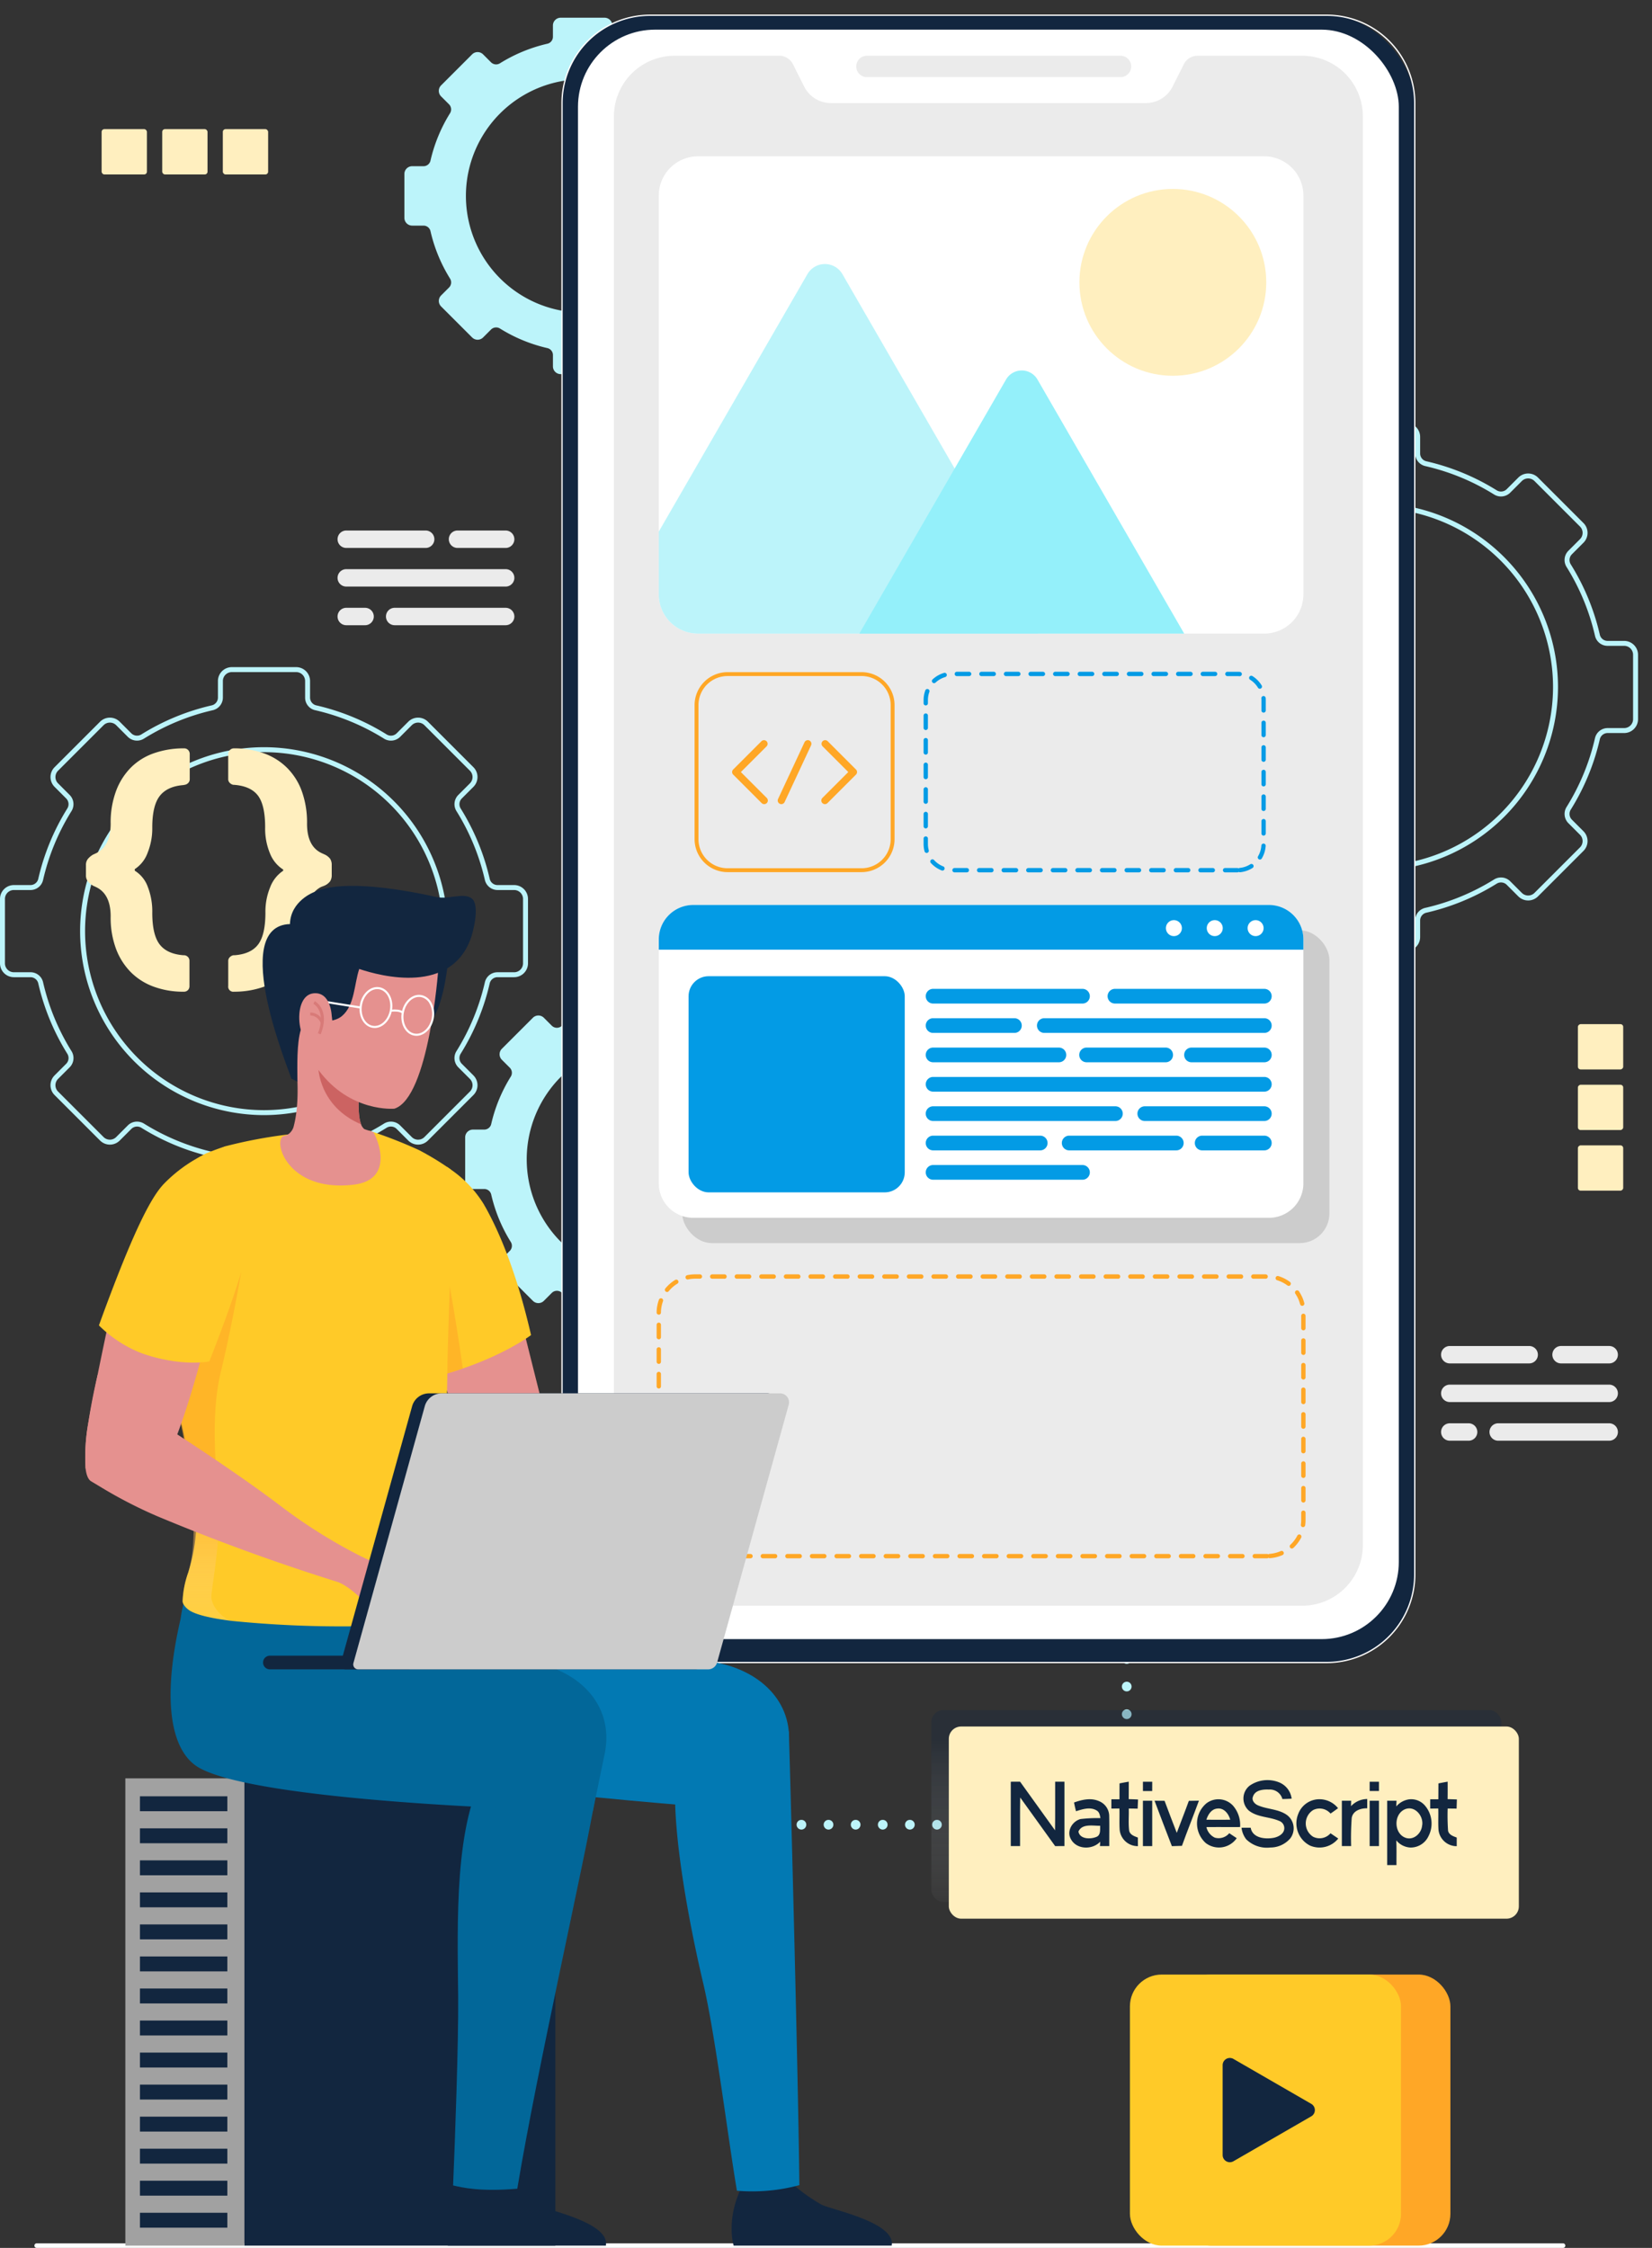 <svg xmlns="http://www.w3.org/2000/svg" xmlns:xlink="http://www.w3.org/1999/xlink" width="400.513" height="545" viewBox="0 0 400.513 545">
  <rect x="0" y="0" width="400.513" height="545" fill="#333333" stroke="none"/>
  <defs>
    <linearGradient id="linear-gradient" x1="-0.866" y1="0.84" x2="-0.866" y2="-0.313" gradientUnits="objectBoundingBox">
      <stop offset="0" stop-color="#12263f" stop-opacity="0.302"/>
      <stop offset="0.81" stop-color="#fff" stop-opacity="0"/>
    </linearGradient>
    <linearGradient id="linear-gradient-2" x1="24.22" y1="1.389" x2="24.176" y2="0.127" gradientUnits="objectBoundingBox">
      <stop offset="0" stop-color="#fff" stop-opacity="0"/>
      <stop offset="0.749" stop-color="#ffa726"/>
    </linearGradient>
    <linearGradient id="linear-gradient-3" x1="17.114" y1="1.46" x2="17.114" y2="0.389" gradientUnits="objectBoundingBox">
      <stop offset="0.336" stop-color="#fff" stop-opacity="0"/>
      <stop offset="0.749" stop-color="#ffa726"/>
    </linearGradient>
  </defs>
  <g id="t5-i3" transform="translate(582.674 -3773.555)">
    <rect id="Rectángulo_7517" data-name="Rectángulo 7517" width="400" height="545" transform="translate(-582.161 3773.555)" fill="none"/>
    <g id="Group_59706" data-name="Group 59706">
      <g id="Group_59701" data-name="Group 59701">
        <path id="Path_103988" data-name="Path 103988" d="M-309.5,4083.163a1.383,1.383,0,0,0,.444-.083,1.176,1.176,0,0,0,.377-.262,1.1,1.1,0,0,0,.345-.822,1.142,1.142,0,0,0-.345-.839,1.014,1.014,0,0,0-.377-.246,1.222,1.222,0,0,0-.9,0,1.4,1.4,0,0,0-.378.246,1.217,1.217,0,0,0-.345.839,1.028,1.028,0,0,0,.1.444.833.833,0,0,0,.245.378,1.417,1.417,0,0,0,.378.262A1.407,1.407,0,0,0-309.5,4083.163Z" fill="#bcf4fa"/>
      </g>
      <g id="Group_59702" data-name="Group 59702">
        <path id="Path_103989" data-name="Path 103989" d="M-309.5,4210.422h0a1.174,1.174,0,0,1-1.181-1.167h0a1.179,1.179,0,0,1,1.181-1.184h0a1.175,1.175,0,0,1,1.166,1.184A1.169,1.169,0,0,1-309.5,4210.422Zm0-6.706h0a1.164,1.164,0,0,1-1.181-1.167h0a1.188,1.188,0,0,1,1.181-1.184h0a1.184,1.184,0,0,1,1.166,1.184A1.16,1.16,0,0,1-309.5,4203.716Zm0-6.69h0a1.175,1.175,0,0,1-1.181-1.167h0a1.178,1.178,0,0,1,1.181-1.184h0a1.174,1.174,0,0,1,1.166,1.184A1.171,1.171,0,0,1-309.5,4197.026Zm0-6.691h0a1.177,1.177,0,0,1-1.181-1.183h0a1.175,1.175,0,0,1,1.181-1.167h0a1.17,1.17,0,0,1,1.166,1.167A1.173,1.173,0,0,1-309.5,4190.335Zm0-6.706h0a1.174,1.174,0,0,1-1.181-1.167h0a1.178,1.178,0,0,1,1.181-1.183h0a1.173,1.173,0,0,1,1.166,1.183A1.17,1.17,0,0,1-309.5,4183.629Zm0-6.69h0a1.178,1.178,0,0,1-1.181-1.183h0a1.175,1.175,0,0,1,1.181-1.167h0a1.17,1.17,0,0,1,1.166,1.167A1.173,1.173,0,0,1-309.5,4176.939Zm0-6.707h0a1.174,1.174,0,0,1-1.181-1.167h0a1.178,1.178,0,0,1,1.181-1.183h0a1.174,1.174,0,0,1,1.166,1.183A1.169,1.169,0,0,1-309.5,4170.232Zm0-6.69h0a1.177,1.177,0,0,1-1.181-1.183h0a1.174,1.174,0,0,1,1.181-1.167h0a1.17,1.17,0,0,1,1.166,1.167A1.173,1.173,0,0,1-309.5,4163.542Zm0-6.706h0a1.174,1.174,0,0,1-1.181-1.167h0a1.178,1.178,0,0,1,1.181-1.183h0a1.173,1.173,0,0,1,1.166,1.183A1.17,1.17,0,0,1-309.5,4156.836Zm0-6.69h0a1.178,1.178,0,0,1-1.181-1.184h0a1.175,1.175,0,0,1,1.181-1.167h0a1.171,1.171,0,0,1,1.166,1.167A1.174,1.174,0,0,1-309.5,4150.146Zm0-6.707h0a1.174,1.174,0,0,1-1.181-1.167h0a1.178,1.178,0,0,1,1.181-1.183h0a1.174,1.174,0,0,1,1.166,1.183A1.169,1.169,0,0,1-309.5,4143.439Zm0-6.689h0a1.179,1.179,0,0,1-1.181-1.184h0a1.174,1.174,0,0,1,1.181-1.167h0a1.169,1.169,0,0,1,1.166,1.167A1.174,1.174,0,0,1-309.5,4136.75Zm0-6.707h0a1.175,1.175,0,0,1-1.181-1.167h0a1.174,1.174,0,0,1,1.181-1.167h0a1.17,1.17,0,0,1,1.166,1.167A1.171,1.171,0,0,1-309.5,4130.043Zm0-6.691h0a1.177,1.177,0,0,1-1.181-1.183h0A1.174,1.174,0,0,1-309.5,4121h0a1.17,1.17,0,0,1,1.166,1.167A1.173,1.173,0,0,1-309.5,4123.352Zm0-6.705h0a1.175,1.175,0,0,1-1.181-1.167h0a1.175,1.175,0,0,1,1.181-1.168h0a1.17,1.17,0,0,1,1.166,1.168A1.171,1.171,0,0,1-309.5,4116.647Zm0-6.691h0a1.174,1.174,0,0,1-1.181-1.167h0a1.178,1.178,0,0,1,1.181-1.183h0a1.173,1.173,0,0,1,1.166,1.183A1.17,1.17,0,0,1-309.5,4109.956Zm0-6.69h0a1.178,1.178,0,0,1-1.181-1.184h0a1.175,1.175,0,0,1,1.181-1.167h0a1.171,1.171,0,0,1,1.166,1.167A1.174,1.174,0,0,1-309.5,4103.266Zm0-6.707h0a1.174,1.174,0,0,1-1.181-1.167h0a1.178,1.178,0,0,1,1.181-1.183h0a1.174,1.174,0,0,1,1.166,1.183A1.169,1.169,0,0,1-309.5,4096.559Zm0-6.689h0a1.179,1.179,0,0,1-1.181-1.184h0a1.174,1.174,0,0,1,1.181-1.167h0a1.17,1.17,0,0,1,1.166,1.167A1.174,1.174,0,0,1-309.5,4089.87Z" fill="#bcf4fa"/>
      </g>
      <g id="Group_59703" data-name="Group 59703">
        <path id="Path_103990" data-name="Path 103990" d="M-309.5,4217.112a1.044,1.044,0,0,0,.444-.082,1.131,1.131,0,0,0,.377-.246,1.167,1.167,0,0,0,.345-.839,1.313,1.313,0,0,0-.082-.444,1.293,1.293,0,0,0-.263-.394,1.23,1.23,0,0,0-1.657,0,1.223,1.223,0,0,0-.245.394,1.028,1.028,0,0,0-.1.444.979.979,0,0,0,.1.444.991.991,0,0,0,.245.4,1.351,1.351,0,0,0,.378.246A1.074,1.074,0,0,0-309.5,4217.112Z" fill="#bcf4fa"/>
      </g>
      <g id="Group_59704" data-name="Group 59704">
        <path id="Path_103991" data-name="Path 103991" d="M-408.106,4217.129h0a1.186,1.186,0,0,1-1.165-1.184h0a1.161,1.161,0,0,1,1.165-1.167h0a1.163,1.163,0,0,1,1.181,1.167A1.188,1.188,0,0,1-408.106,4217.129Zm6.58,0h0a1.186,1.186,0,0,1-1.165-1.184h0a1.161,1.161,0,0,1,1.165-1.167h0a1.165,1.165,0,0,1,1.183,1.167A1.189,1.189,0,0,1-401.526,4217.129Zm6.582,0h0a1.189,1.189,0,0,1-1.183-1.184h0a1.165,1.165,0,0,1,1.183-1.167h0a1.16,1.16,0,0,1,1.165,1.167A1.185,1.185,0,0,1-394.944,4217.129Zm6.564,0h0a1.185,1.185,0,0,1-1.165-1.184h0a1.16,1.16,0,0,1,1.165-1.167h0a1.164,1.164,0,0,1,1.181,1.167A1.188,1.188,0,0,1-388.38,4217.129Zm6.58,0h0a1.188,1.188,0,0,1-1.181-1.184h0a1.163,1.163,0,0,1,1.181-1.167h0a1.161,1.161,0,0,1,1.166,1.167A1.186,1.186,0,0,1-381.8,4217.129Zm6.565,0h0a1.186,1.186,0,0,1-1.166-1.184h0a1.161,1.161,0,0,1,1.166-1.167h0a1.163,1.163,0,0,1,1.181,1.167A1.188,1.188,0,0,1-375.235,4217.129Zm6.58,0h0a1.188,1.188,0,0,1-1.181-1.184h0a1.164,1.164,0,0,1,1.181-1.167h0a1.16,1.16,0,0,1,1.165,1.167A1.185,1.185,0,0,1-368.655,4217.129Zm6.564,0h0a1.185,1.185,0,0,1-1.165-1.184h0a1.16,1.16,0,0,1,1.165-1.167h0a1.163,1.163,0,0,1,1.181,1.167A1.188,1.188,0,0,1-362.091,4217.129Zm6.58,0h0a1.175,1.175,0,0,1-1.165-1.184h0a1.151,1.151,0,0,1,1.165-1.167h0a1.16,1.16,0,0,1,1.165,1.167A1.185,1.185,0,0,1-355.511,4217.129Zm6.564,0h0a1.186,1.186,0,0,1-1.165-1.184h0a1.161,1.161,0,0,1,1.165-1.167h0a1.165,1.165,0,0,1,1.183,1.167A1.189,1.189,0,0,1-348.947,4217.129Zm6.582,0h0a1.185,1.185,0,0,1-1.165-1.184h0a1.16,1.16,0,0,1,1.165-1.167h0a1.151,1.151,0,0,1,1.165,1.167A1.175,1.175,0,0,1-342.365,4217.129Zm6.58,0h0a1.188,1.188,0,0,1-1.181-1.184h0a1.163,1.163,0,0,1,1.181-1.167h0a1.161,1.161,0,0,1,1.165,1.167A1.186,1.186,0,0,1-335.785,4217.129Zm6.564,0h0a1.186,1.186,0,0,1-1.165-1.184h0a1.161,1.161,0,0,1,1.165-1.167h0a1.164,1.164,0,0,1,1.181,1.167A1.188,1.188,0,0,1-329.221,4217.129Zm6.58,0h0a1.189,1.189,0,0,1-1.181-1.184h0a1.165,1.165,0,0,1,1.181-1.167h0a1.16,1.16,0,0,1,1.165,1.167A1.185,1.185,0,0,1-322.641,4217.129Zm6.564,0h0a1.186,1.186,0,0,1-1.165-1.184h0a1.161,1.161,0,0,1,1.165-1.167h0a1.163,1.163,0,0,1,1.181,1.167A1.188,1.188,0,0,1-316.077,4217.129Z" fill="#bcf4fa"/>
      </g>
      <g id="Group_59705" data-name="Group 59705">
        <path id="Path_103992" data-name="Path 103992" d="M-414.67,4217.112a.963.963,0,0,0,.444-.082,1.572,1.572,0,0,0,.393-.246,1.623,1.623,0,0,0,.247-.4,1.027,1.027,0,0,0,.081-.444,1.22,1.22,0,0,0-.328-.838,1.251,1.251,0,0,0-1.673,0,1.647,1.647,0,0,0-.247.394,1.027,1.027,0,0,0-.1.444,1.026,1.026,0,0,0,.1.444,1.268,1.268,0,0,0,.247.4A1.221,1.221,0,0,0-414.67,4217.112Z" fill="#bcf4fa"/>
      </g>
    </g>
    <rect id="Rectangle_7519" data-name="Rectangle 7519" width="138.2" height="46.588" rx="2.987" transform="translate(-218.681 4234.72) rotate(180)" fill="url(#linear-gradient)"/>
    <rect id="Rectangle_7520" data-name="Rectangle 7520" width="138.2" height="46.588" rx="2.987" transform="translate(-214.443 4238.729) rotate(180)" fill="#ffefbf"/>
    <g id="Group_59710" data-name="Group 59710">
      <g id="Group_59708" data-name="Group 59708">
        <g id="Group_59707" data-name="Group 59707">
          <path id="Path_103993" data-name="Path 103993" d="M-510.866,4063.311h-15.608a3.369,3.369,0,0,1-3.365-3.366v-4.025a1.942,1.942,0,0,0-1.478-1.894A55.779,55.779,0,0,1-548.373,4047a1.973,1.973,0,0,0-2.451.252l-2.828,2.828a3.371,3.371,0,0,1-4.76,0l-11.035-11.036a3.372,3.372,0,0,1,0-4.759l2.827-2.826a1.971,1.971,0,0,0,.25-2.451,55.8,55.8,0,0,1-7.032-17.056,1.943,1.943,0,0,0-1.893-1.479h-4.015a3.369,3.369,0,0,1-3.364-3.365V3991.5a3.369,3.369,0,0,1,3.364-3.365h4.013a1.943,1.943,0,0,0,1.893-1.479,55.778,55.778,0,0,1,7.031-17.06,1.973,1.973,0,0,0-.251-2.451l-2.821-2.821a3.37,3.37,0,0,1,0-4.76l11.033-11.035a3.37,3.37,0,0,1,4.76,0l2.82,2.818a1.97,1.97,0,0,0,2.45.251,55.737,55.737,0,0,1,17.065-7.035,1.943,1.943,0,0,0,1.478-1.893v-4.005a3.369,3.369,0,0,1,3.365-3.366h15.608a3.369,3.369,0,0,1,3.365,3.366v4.005a1.943,1.943,0,0,0,1.478,1.893,55.739,55.739,0,0,1,17.06,7.036,1.975,1.975,0,0,0,2.452-.25l2.821-2.821a3.369,3.369,0,0,1,4.76,0l11.035,11.035a3.37,3.37,0,0,1,0,4.76l-2.825,2.824a1.972,1.972,0,0,0-.25,2.451,55.736,55.736,0,0,1,7.028,17.057,1.943,1.943,0,0,0,1.894,1.479h4.017a3.369,3.369,0,0,1,3.365,3.365v15.608a3.369,3.369,0,0,1-3.365,3.365h-4.02a1.944,1.944,0,0,0-1.893,1.479,55.734,55.734,0,0,1-7.029,17.055,1.97,1.97,0,0,0,.25,2.45l2.828,2.827a3.37,3.37,0,0,1,0,4.76l-11.035,11.036a3.371,3.371,0,0,1-4.76,0l-2.829-2.83a1.974,1.974,0,0,0-2.451-.251,55.765,55.765,0,0,1-17.053,7.024,1.943,1.943,0,0,0-1.478,1.893v4.027A3.369,3.369,0,0,1-510.866,4063.311Zm-38.589-17.826a3.245,3.245,0,0,1,1.719.5,54.606,54.606,0,0,0,16.687,6.872,3.154,3.154,0,0,1,2.412,3.066v4.025a2.166,2.166,0,0,0,2.163,2.163h15.608a2.166,2.166,0,0,0,2.163-2.163v-4.027a3.115,3.115,0,0,1,2.412-3.065,54.573,54.573,0,0,0,16.685-6.872,3.169,3.169,0,0,1,3.937.42l2.83,2.83a2.165,2.165,0,0,0,3.059,0l11.035-11.036a2.165,2.165,0,0,0,0-3.058l-2.829-2.827a3.171,3.171,0,0,1-.419-3.938,54.544,54.544,0,0,0,6.877-16.688,3.116,3.116,0,0,1,3.065-2.412h4.02a2.165,2.165,0,0,0,2.163-2.162V3991.5a2.165,2.165,0,0,0-2.163-2.162h-4.017a3.156,3.156,0,0,1-3.066-2.413,54.518,54.518,0,0,0-6.876-16.69,3.17,3.17,0,0,1,.419-3.937l2.826-2.825a2.166,2.166,0,0,0,0-3.059l-11.035-11.035a2.165,2.165,0,0,0-3.059,0l-2.821,2.822a3.172,3.172,0,0,1-3.939.419,54.546,54.546,0,0,0-16.693-6.884,3.115,3.115,0,0,1-2.411-3.065v-4.005a2.166,2.166,0,0,0-2.163-2.163h-15.608a2.166,2.166,0,0,0-2.163,2.163v4.005a3.154,3.154,0,0,1-2.412,3.065,54.553,54.553,0,0,0-16.7,6.883,3.172,3.172,0,0,1-3.938-.42l-2.819-2.819a2.165,2.165,0,0,0-3.059,0l-11.034,11.035a2.166,2.166,0,0,0,0,3.059l2.821,2.822a3.168,3.168,0,0,1,.421,3.936,54.621,54.621,0,0,0-6.879,16.694,3.117,3.117,0,0,1-3.065,2.413h-4.013a2.163,2.163,0,0,0-2.162,2.162v15.608a2.164,2.164,0,0,0,2.162,2.162h4.015a3.116,3.116,0,0,1,3.065,2.412,54.631,54.631,0,0,0,6.88,16.69,3.17,3.17,0,0,1-.419,3.937l-2.827,2.826a2.168,2.168,0,0,0,0,3.059l11.035,11.035a2.165,2.165,0,0,0,3.059,0l2.828-2.828A3.128,3.128,0,0,1-549.455,4045.485Zm30.782-1.573a44.649,44.649,0,0,1-44.579-44.619,44.631,44.631,0,0,1,44.579-44.582,44.632,44.632,0,0,1,44.58,44.582A44.65,44.65,0,0,1-518.673,4043.912Zm0-88a43.427,43.427,0,0,0-43.377,43.379,43.446,43.446,0,0,0,43.377,43.416,43.447,43.447,0,0,0,43.379-43.416A43.428,43.428,0,0,0-518.673,3955.914Z" fill="#bcf4fa"/>
        </g>
      </g>
      <g id="Group_59709" data-name="Group 59709">
        <path id="Path_103994" data-name="Path 103994" d="M-383.485,4059.942v-10.636a1.884,1.884,0,0,0-1.883-1.884h-2.738a1.726,1.726,0,0,1-1.69-1.326,37.648,37.648,0,0,0-4.738-11.5,1.754,1.754,0,0,1,.229-2.176l1.925-1.925a1.884,1.884,0,0,0,0-2.665l-7.52-7.52a1.883,1.883,0,0,0-2.664,0l-1.923,1.922a1.756,1.756,0,0,1-2.178.229,37.638,37.638,0,0,0-11.5-4.744,1.726,1.726,0,0,1-1.325-1.689v-2.73a1.884,1.884,0,0,0-1.884-1.883h-10.636a1.883,1.883,0,0,0-1.884,1.883v2.729a1.727,1.727,0,0,1-1.326,1.69,37.661,37.661,0,0,0-11.5,4.742,1.753,1.753,0,0,1-2.177-.228l-1.921-1.921a1.883,1.883,0,0,0-2.664,0l-7.52,7.52a1.885,1.885,0,0,0,0,2.665l1.923,1.922a1.755,1.755,0,0,1,.229,2.177,37.671,37.671,0,0,0-4.739,11.5,1.727,1.727,0,0,1-1.69,1.326h-2.734a1.884,1.884,0,0,0-1.884,1.884v10.636a1.883,1.883,0,0,0,1.884,1.884h2.735a1.726,1.726,0,0,1,1.69,1.325,37.656,37.656,0,0,0,4.74,11.5,1.754,1.754,0,0,1-.228,2.177l-1.926,1.926a1.883,1.883,0,0,0,0,2.664l7.52,7.521a1.886,1.886,0,0,0,2.665,0l1.927-1.928a1.755,1.755,0,0,1,2.176-.229,37.662,37.662,0,0,0,11.5,4.735,1.727,1.727,0,0,1,1.326,1.69v2.743a1.883,1.883,0,0,0,1.884,1.884h10.636a1.884,1.884,0,0,0,1.884-1.884v-2.744a1.726,1.726,0,0,1,1.326-1.69,37.64,37.64,0,0,0,11.5-4.735,1.755,1.755,0,0,1,2.176.229l1.929,1.929a1.884,1.884,0,0,0,2.664,0l7.52-7.521a1.884,1.884,0,0,0,0-2.664l-1.927-1.927a1.754,1.754,0,0,1-.229-2.177,37.664,37.664,0,0,0,4.739-11.5,1.727,1.727,0,0,1,1.689-1.326h2.74A1.883,1.883,0,0,0-383.485,4059.942Zm-43.211,22.979a28.288,28.288,0,0,1-28.279-28.3,28.283,28.283,0,0,1,28.279-28.281,28.284,28.284,0,0,1,28.281,28.281A28.289,28.289,0,0,1-426.7,4082.921Z" fill="#bcf4fa"/>
      </g>
    </g>
    <g id="Group_59714" data-name="Group 59714">
      <g id="Group_59712" data-name="Group 59712">
        <g id="Group_59711" data-name="Group 59711">
          <path id="Path_103995" data-name="Path 103995" d="M-310.184,3928.941h4.027a1.944,1.944,0,0,0,1.893-1.478,55.794,55.794,0,0,1,7.023-17.053,1.972,1.972,0,0,0-.25-2.451l-2.83-2.829a3.371,3.371,0,0,1,0-4.76l11.036-11.035a3.37,3.37,0,0,1,4.76,0l2.827,2.828a1.97,1.97,0,0,0,2.45.25,55.735,55.735,0,0,1,17.055-7.029,1.945,1.945,0,0,0,1.479-1.893v-4.02a3.369,3.369,0,0,1,3.365-3.365h15.608a3.369,3.369,0,0,1,3.365,3.365v4.017a1.943,1.943,0,0,0,1.479,1.894,55.731,55.731,0,0,1,17.057,7.028,1.971,1.971,0,0,0,2.451-.25l2.824-2.825a3.37,3.37,0,0,1,4.76,0l11.035,11.035a3.369,3.369,0,0,1,0,4.76l-2.821,2.82a1.977,1.977,0,0,0-.25,2.453,55.741,55.741,0,0,1,7.036,17.06,1.944,1.944,0,0,0,1.893,1.478h4a3.37,3.37,0,0,1,3.366,3.365v15.608a3.37,3.37,0,0,1-3.366,3.365h-4a1.943,1.943,0,0,0-1.893,1.478,55.741,55.741,0,0,1-7.035,17.065,1.97,1.97,0,0,0,.251,2.45l2.818,2.82a3.371,3.371,0,0,1,0,4.76l-11.035,11.033a3.37,3.37,0,0,1-4.76,0l-2.821-2.821a1.973,1.973,0,0,0-2.451-.251,55.805,55.805,0,0,1-17.06,7.031,1.943,1.943,0,0,0-1.479,1.893v4.013a3.369,3.369,0,0,1-3.365,3.364h-15.608a3.369,3.369,0,0,1-3.365-3.364v-4.015a1.943,1.943,0,0,0-1.479-1.893,55.83,55.83,0,0,1-17.056-7.032,1.97,1.97,0,0,0-2.451.25l-2.826,2.827a3.373,3.373,0,0,1-4.759,0l-11.036-11.035a3.371,3.371,0,0,1,0-4.76l2.828-2.829a1.971,1.971,0,0,0,.252-2.45,55.787,55.787,0,0,1-7.024-17.056,1.942,1.942,0,0,0-1.894-1.478h-4.025a3.37,3.37,0,0,1-3.366-3.365v-15.608A3.369,3.369,0,0,1-310.184,3928.941Zm13.542,44.173-2.828,2.828a2.165,2.165,0,0,0,0,3.059l11.035,11.035a2.168,2.168,0,0,0,3.059,0l2.826-2.827a3.168,3.168,0,0,1,3.937-.419,54.633,54.633,0,0,0,16.69,6.88,3.116,3.116,0,0,1,2.411,3.065v4.015a2.165,2.165,0,0,0,2.163,2.162h15.608a2.163,2.163,0,0,0,2.162-2.162v-4.013a3.115,3.115,0,0,1,2.413-3.065,54.618,54.618,0,0,0,16.694-6.879,3.168,3.168,0,0,1,3.936.421l2.822,2.821a2.166,2.166,0,0,0,3.059,0L-199.62,3979a2.167,2.167,0,0,0,0-3.059l-2.819-2.819a3.172,3.172,0,0,1-.42-3.938,54.558,54.558,0,0,0,6.883-16.7,3.153,3.153,0,0,1,3.065-2.412h4a2.166,2.166,0,0,0,2.163-2.163v-15.608a2.167,2.167,0,0,0-2.163-2.164h-4a3.114,3.114,0,0,1-3.065-2.41,54.552,54.552,0,0,0-6.884-16.693,3.171,3.171,0,0,1,.419-3.939l2.822-2.821a2.165,2.165,0,0,0,0-3.059l-11.035-11.035a2.166,2.166,0,0,0-3.059,0l-2.825,2.826a3.169,3.169,0,0,1-3.937.419,54.52,54.52,0,0,0-16.69-6.876,3.156,3.156,0,0,1-2.413-3.066v-4.017a2.165,2.165,0,0,0-2.162-2.163h-15.608a2.166,2.166,0,0,0-2.163,2.163v4.02a3.113,3.113,0,0,1-2.411,3.064,54.566,54.566,0,0,0-16.688,6.878,3.17,3.17,0,0,1-3.938-.42l-2.827-2.828a2.165,2.165,0,0,0-3.058,0l-11.036,11.035a2.165,2.165,0,0,0,0,3.059l2.829,2.83a3.168,3.168,0,0,1,.421,3.937,54.561,54.561,0,0,0-6.872,16.685,3.115,3.115,0,0,1-3.065,2.411h-4.027a2.166,2.166,0,0,0-2.163,2.164v15.608a2.166,2.166,0,0,0,2.163,2.163h4.025a3.153,3.153,0,0,1,3.066,2.412,54.582,54.582,0,0,0,6.872,16.687,3.241,3.241,0,0,1,.5,1.719A3.127,3.127,0,0,1-296.642,3973.114Zm47.11-77.582a44.632,44.632,0,0,1,44.582,44.581,44.631,44.631,0,0,1-44.582,44.579,44.649,44.649,0,0,1-44.619-44.579A44.651,44.651,0,0,1-249.532,3895.532Zm0,1.2a43.447,43.447,0,0,0-43.416,43.379,43.446,43.446,0,0,0,43.416,43.377,43.427,43.427,0,0,0,43.379-43.377A43.428,43.428,0,0,0-249.532,3896.734Z" fill="#bcf4fa"/>
        </g>
      </g>
      <g id="Group_59713" data-name="Group 59713">
        <path id="Path_103996" data-name="Path 103996" d="M-448.622,3779.724v2.739a1.729,1.729,0,0,1-1.326,1.69,37.627,37.627,0,0,0-11.5,4.738,1.755,1.755,0,0,1-2.178-.228l-1.926-1.927a1.883,1.883,0,0,0-2.664,0l-7.521,7.52a1.883,1.883,0,0,0,0,2.664l1.929,1.928a1.756,1.756,0,0,1,.228,2.177,37.653,37.653,0,0,0-4.734,11.5,1.729,1.729,0,0,1-1.69,1.326h-2.745a1.883,1.883,0,0,0-1.883,1.884v10.636a1.884,1.884,0,0,0,1.883,1.884H-480a1.727,1.727,0,0,1,1.69,1.326,37.688,37.688,0,0,0,4.734,11.5,1.754,1.754,0,0,1-.229,2.177l-1.927,1.927a1.883,1.883,0,0,0,0,2.664l7.521,7.52a1.883,1.883,0,0,0,2.664,0l1.925-1.925a1.755,1.755,0,0,1,2.177-.229,37.653,37.653,0,0,0,11.5,4.74,1.728,1.728,0,0,1,1.326,1.69v2.736a1.884,1.884,0,0,0,1.884,1.884H-436.1a1.884,1.884,0,0,0,1.883-1.884v-2.735a1.727,1.727,0,0,1,1.326-1.689,37.691,37.691,0,0,0,11.5-4.74,1.753,1.753,0,0,1,2.176.229l1.923,1.923a1.883,1.883,0,0,0,2.664,0l7.521-7.52a1.885,1.885,0,0,0,0-2.664l-1.921-1.921a1.755,1.755,0,0,1-.229-2.177,37.655,37.655,0,0,0,4.743-11.5,1.726,1.726,0,0,1,1.689-1.325h2.729a1.884,1.884,0,0,0,1.884-1.884v-10.636a1.883,1.883,0,0,0-1.884-1.884h-2.729a1.729,1.729,0,0,1-1.69-1.326,37.643,37.643,0,0,0-4.743-11.5,1.754,1.754,0,0,1,.228-2.177l1.923-1.923a1.883,1.883,0,0,0,0-2.664l-7.521-7.521a1.885,1.885,0,0,0-2.664,0l-1.925,1.926a1.753,1.753,0,0,1-2.177.228,37.675,37.675,0,0,0-11.5-4.738,1.727,1.727,0,0,1-1.326-1.69v-2.737a1.883,1.883,0,0,0-1.883-1.884h-10.636A1.883,1.883,0,0,0-448.622,3779.724Zm7.21,13.046a28.284,28.284,0,0,1,28.281,28.281,28.284,28.284,0,0,1-28.281,28.28,28.29,28.29,0,0,1-28.306-28.28A28.29,28.29,0,0,1-441.412,3792.77Z" fill="#bcf4fa"/>
      </g>
    </g>
    <g id="Group_59715" data-name="Group 59715">
      <path id="Path_103997" data-name="Path 103997" d="M-525.953,4013.991a1.227,1.227,0,0,1-1.386-1.389v-6.064a1.239,1.239,0,0,1,.409-.949,1.606,1.606,0,0,1,.853-.442h.316q3.969-.315,5.7-2.654t1.736-7.643a15.522,15.522,0,0,1,1.165-6.221,8.311,8.311,0,0,1,2.934-3.822c.168-.084.242-.19.219-.316a.3.3,0,0,0-.219-.252,8.152,8.152,0,0,1-3-3.791,15.639,15.639,0,0,1-1.165-6.316q0-5.369-1.736-7.675t-5.769-2.622h-.188a1.58,1.58,0,0,1-.853-.442,1.242,1.242,0,0,1-.409-.947v-6.064a1.34,1.34,0,0,1,.409-.979,1.34,1.34,0,0,1,.977-.412h.38a21.16,21.16,0,0,1,6.967,1.233,15.171,15.171,0,0,1,5.52,3.474,15.443,15.443,0,0,1,3.593,5.684,22.4,22.4,0,0,1,1.263,7.865q0,5.371,3.4,7.075l.82.379a3.517,3.517,0,0,1,1.387,1.074,2.707,2.707,0,0,1,.379,1.515v2.4a2.709,2.709,0,0,1-.379,1.515,3.489,3.489,0,0,1-1.387,1.074l-.82.317q-3.4,1.767-3.4,7.137a22.585,22.585,0,0,1-1.263,7.927,15.133,15.133,0,0,1-3.593,5.654,15.358,15.358,0,0,1-5.52,3.442,21.294,21.294,0,0,1-7.031,1.233Z" fill="#ffefbf"/>
      <path id="Path_103998" data-name="Path 103998" d="M-538.061,3954.991a1.315,1.315,0,0,1,1.011.412,1.392,1.392,0,0,1,.376.979v6.064a1.287,1.287,0,0,1-.376.947,1.471,1.471,0,0,1-.883.442l-.316.064q-3.907.315-5.708,2.652t-1.8,7.643a15.783,15.783,0,0,1-1.135,6.128,7.956,7.956,0,0,1-2.965,3.853.3.3,0,0,0-.158.316.311.311,0,0,0,.158.252,7.638,7.638,0,0,1,3,3.791,16.41,16.41,0,0,1,1.1,6.316q0,5.307,1.766,7.643t5.738,2.654H-538a1.394,1.394,0,0,1,.914.442,1.349,1.349,0,0,1,.345.949v6.064a1.369,1.369,0,0,1-.376,1.01,1.359,1.359,0,0,1-1.01.379h-.44a20.647,20.647,0,0,1-6.874-1.233,15.141,15.141,0,0,1-5.456-3.442,16.053,16.053,0,0,1-3.626-5.654,21.66,21.66,0,0,1-1.323-7.927q0-5.369-3.469-7.075l-.819-.379a4.668,4.668,0,0,1-1.263-1.074,2.313,2.313,0,0,1-.44-1.453v-2.464a2.308,2.308,0,0,1,.44-1.451,4.7,4.7,0,0,1,1.263-1.075l.819-.378q3.471-1.768,3.469-7.139a21.919,21.919,0,0,1,1.323-7.959,15.993,15.993,0,0,1,3.626-5.684,14.756,14.756,0,0,1,5.487-3.412,21.7,21.7,0,0,1,6.967-1.2Z" fill="#ffefbf"/>
    </g>
    <g id="Group_59716" data-name="Group 59716">
      <path id="Path_103999" data-name="Path 103999" d="M-573.776,4318.555h370.043a.557.557,0,0,0,.558-.557.558.558,0,0,0-.558-.557H-573.776a.558.558,0,0,0-.557.557A.557.557,0,0,0-573.776,4318.555Z" fill="#fff"/>
    </g>
    <g id="Group_59717" data-name="Group 59717">
      <path id="Trazado_102968" data-name="Trazado 102968" d="M-279.762,4206.522a7.565,7.565,0,0,1,7.125-.869,4.886,4.886,0,0,1,3.107,3.982c-.749.05-1.493.074-2.237.092a3.136,3.136,0,0,0-3.281-2.3c-1.394-.068-3.338.12-3.841,1.677-.411.94.4,1.82,1.219,2.16,2.252.975,4.92.855,6.981,2.313a4.029,4.029,0,0,1,.876,5.631l-.043.057a6.375,6.375,0,0,1-4.855,2.212,7.154,7.154,0,0,1-5.827-1.986,5.674,5.674,0,0,1-1.138-2.8c.738-.01,1.479-.01,2.221-.006.45,2.546,3.578,2.826,5.638,2.429,1.111-.237,2.437-.95,2.508-2.22a1.864,1.864,0,0,0-1.252-1.873c-2.384-1.039-5.266-.823-7.366-2.514a3.954,3.954,0,0,1-.256-5.585A3.959,3.959,0,0,1-279.762,4206.522Z" fill="#12263f"/>
      <path id="Trazado_102969" data-name="Trazado 102969" d="M-337.622,4205.528l2.258-.01q4.235,5.9,8.473,11.792c.064-3.93.01-7.856.028-11.786h2.252v15.6q-1.125,0-2.252.01-4.24-5.889-8.476-11.786c-.068,3.927-.01,7.853-.028,11.778h-2.252Q-337.628,4213.325-337.622,4205.528Z" fill="#12263f"/>
      <path id="Trazado_102970" data-name="Trazado 102970" d="M-311.252,4205.93q1.116-.219,2.237-.415c0,1.408.007,2.815-.015,4.232.756.024,1.511.049,2.267.092-.04.737-.064,1.475-.1,2.217q-1.08-.021-2.153-.032c.061,1.792-.127,3.6.1,5.388.225,1,1.262,1.333,2.107,1.65,0,.691.006,1.387.014,2.082a4.393,4.393,0,0,1-4.415-3.856c-.135-1.755,0-3.514-.074-5.27l-1.947.021v-2.252h1.968C-311.261,4208.5-311.261,4207.213-311.252,4205.93Z" fill="#12263f"/>
      <path id="Trazado_102971" data-name="Trazado 102971" d="M-305.58,4205.528h2.252q0,1.125-.007,2.252h-2.245C-305.587,4207.021-305.58,4206.273-305.58,4205.528Z" fill="#12263f"/>
      <path id="Trazado_102972" data-name="Trazado 102972" d="M-250.613,4205.528h2.252v2.245q-1.127,0-2.252.007Q-250.619,4206.653-250.613,4205.528Z" fill="#12263f"/>
      <path id="Trazado_102973" data-name="Trazado 102973" d="M-233.937,4205.933c.74-.145,1.486-.287,2.233-.419.007,1.408.011,2.815-.01,4.232.749.028,1.5.046,2.252.081-.031.737-.049,1.478-.074,2.22-.727-.01-1.447-.018-2.166-.021a53.686,53.686,0,0,0,.1,5.4c.226.99,1.263,1.323,2.1,1.635v2.092a4.424,4.424,0,0,1-4.412-3.883c-.132-1.749,0-3.5-.071-5.256-.653.01-1.3.018-1.943.028q-.01-1.132,0-2.259h1.968C-233.949,4208.5-233.949,4207.213-233.937,4205.933Z" fill="#12263f"/>
      <path id="Trazado_102974" data-name="Trazado 102974" d="M-322.283,4210.564c1.89-.675,4.039-1.188,5.967-.365a3.943,3.943,0,0,1,2.554,3.455c.064,2.489,0,4.982.021,7.476h-2.266l.071-1.064c-1.894,2.027-5.743,1.947-7.108-.624-1.11-1.922.338-4.355,2.348-4.869a36.313,36.313,0,0,1,4.816-.226c-.135-.694-.259-1.5-.95-1.865-1.536-.919-3.4-.288-4.979.194q-.267-1.051-.479-2.11m1.074,7.043c.323,1.838,2.826,1.884,4.217,1.345,1.224-.376,1.008-1.749,1.049-2.749-1.736.041-4.382-.588-5.265,1.4Z" fill="#12263f"/>
      <path id="Trazado_102975" data-name="Trazado 102975" d="M-290.125,4210.717a4.8,4.8,0,0,1,6.4.635,7.112,7.112,0,0,1,1.7,5.164c-2.72.015-5.444-.015-8.164.015a3.732,3.732,0,0,0,2.027,2.55,3.342,3.342,0,0,0,3.51-1.074c.6.4,1.2.805,1.809,1.206a5.241,5.241,0,0,1-7.29,1.335c-.072-.05-.142-.1-.212-.154a6.371,6.371,0,0,1-.5-8.994,6.372,6.372,0,0,1,.713-.682m-.068,4.019q2.894.027,5.784,0c-.369-1.4-1.5-2.908-3.118-2.7-1.435.1-2.268,1.455-2.663,2.7Z" fill="#12263f"/>
      <path id="Trazado_102976" data-name="Trazado 102976" d="M-267.941,4213.373a5.477,5.477,0,0,1,5.28-3.6,5.779,5.779,0,0,1,4.384,2.171c-.6.451-1.206.883-1.82,1.308a3.474,3.474,0,0,0-4.22-.851,3.822,3.822,0,0,0-1.2,5.269,3.839,3.839,0,0,0,1.2,1.2,3.491,3.491,0,0,0,4.213-.845c.624.419,1.252.848,1.876,1.277a5.818,5.818,0,0,1-6.838,1.709A6.037,6.037,0,0,1-267.941,4213.373Z" fill="#12263f"/>
      <path id="Trazado_102977" data-name="Trazado 102977" d="M-255.135,4211.454a5.433,5.433,0,0,1,3.933-1.734v2.252c-1.567-.04-3.458.563-3.759,2.326a67.3,67.3,0,0,0-.142,6.826h-2.252v-10.988h2.259C-255.107,4210.574-255.125,4211.015-255.135,4211.454Z" fill="#12263f"/>
      <path id="Trazado_102978" data-name="Trazado 102978" d="M-244.159,4211.511a5.038,5.038,0,0,1,3.06-1.705,4.392,4.392,0,0,1,3.866,1.475,6.7,6.7,0,0,1,.9,7.416,4.779,4.779,0,0,1-4.366,2.788,4.726,4.726,0,0,1-3.461-1.742c.1,2,.032,3.994.05,5.993h-2.252v-15.6h2.266c-.024.457-.046.919-.067,1.376m2.23.645c-2.9,1.086-2.9,5.877,0,6.952,1.929.709,3.829-1.008,4.029-2.884.472-2.23-1.628-4.934-4.025-4.068Z" fill="#12263f"/>
      <path id="Trazado_102979" data-name="Trazado 102979" d="M-305.584,4210.139h2.252v10.993h-2.252Z" fill="#12263f"/>
      <path id="Trazado_102980" data-name="Trazado 102980" d="M-302.765,4210.135c.808,0,1.617,0,2.43.018q1.452,3.894,2.958,7.769c.968-2.589,1.989-5.157,2.927-7.757.812-.028,1.625-.039,2.444-.042-1.337,3.664-2.8,7.277-4.115,10.947-.815.04-1.628.061-2.44.078C-299.992,4217.494-301.368,4213.809-302.765,4210.135Z" fill="#12263f"/>
      <path id="Trazado_102981" data-name="Trazado 102981" d="M-250.613,4210.139h2.252v10.993h-2.252Z" fill="#12263f"/>
    </g>
    <g id="Group_59731" data-name="Group 59731">
      <g id="Group_59718" data-name="Group 59718">
        <rect id="Rectangle_7521" data-name="Rectangle 7521" width="206.74" height="399.38" rx="21.349" transform="translate(-446.417 3777.247)" fill="#12263f"/>
        <path id="Rectangle_7521_-_Outline" data-name="Rectangle 7521 - Outline" d="M21.349-.155H185.391a21.486,21.486,0,0,1,21.5,21.5V378.031a21.486,21.486,0,0,1-21.5,21.5H21.349a21.486,21.486,0,0,1-21.5-21.5V21.349a21.486,21.486,0,0,1,21.5-21.5Zm164.042,399.38a21.218,21.218,0,0,0,21.194-21.194V21.349A21.218,21.218,0,0,0,185.391.155H21.349A21.218,21.218,0,0,0,.155,21.349V378.031a21.218,21.218,0,0,0,21.194,21.194Z" transform="translate(-446.417 3777.247)" fill="#fff"/>
        <rect id="Rectangle_7522" data-name="Rectangle 7522" width="198.998" height="390.207" rx="18.7" transform="translate(-442.546 3780.744)" fill="#fff"/>
        <path id="Path_104000" data-name="Path 104000" d="M-252.259,3801.782v346.366a14.71,14.71,0,0,1-14.709,14.709H-419.126a14.709,14.709,0,0,1-14.709-14.709V3801.782a14.709,14.709,0,0,1,14.709-14.709h25.373a3.719,3.719,0,0,1,3.326,2.054l2.694,5.379a7.271,7.271,0,0,0,6.519,4.037h76.334a7.269,7.269,0,0,0,6.518-4.037l2.694-5.379a3.72,3.72,0,0,1,3.326-2.054h25.374A14.71,14.71,0,0,1-252.259,3801.782Z" fill="#ebebeb"/>
        <path id="Path_104001" data-name="Path 104001" d="M-311.013,3792.251h-61.48a2.589,2.589,0,0,1-2.589-2.589h0a2.589,2.589,0,0,1,2.589-2.589h61.48a2.589,2.589,0,0,1,2.589,2.589h0A2.589,2.589,0,0,1-311.013,3792.251Z" fill="#ebebeb"/>
      </g>
      <g id="Group_59719" data-name="Group 59719">
        <path id="Path_104002" data-name="Path 104002" d="M-275.488,4151.36h-2.981a.525.525,0,0,1-.526-.525.525.525,0,0,1,.526-.526h2.981a.524.524,0,0,1,.315.1.525.525,0,0,1,.307-.128,8.179,8.179,0,0,0,2.7-.673.527.527,0,0,1,.693.27.526.526,0,0,1-.27.693,9.265,9.265,0,0,1-3.051.758.517.517,0,0,1-.353-.1A.529.529,0,0,1-275.488,4151.36Zm-5.963,0h-2.982a.525.525,0,0,1-.525-.525.525.525,0,0,1,.525-.526h2.982a.525.525,0,0,1,.526.526A.525.525,0,0,1-281.451,4151.36Zm-5.963,0H-290.4a.525.525,0,0,1-.525-.525.525.525,0,0,1,.525-.526h2.982a.525.525,0,0,1,.525.526A.525.525,0,0,1-287.414,4151.36Zm-5.963,0h-2.982a.525.525,0,0,1-.525-.525.525.525,0,0,1,.525-.526h2.982a.525.525,0,0,1,.525.526A.525.525,0,0,1-293.377,4151.36Zm-5.963,0h-2.982a.525.525,0,0,1-.526-.525.525.525,0,0,1,.526-.526h2.982a.525.525,0,0,1,.525.526A.525.525,0,0,1-299.34,4151.36Zm-5.964,0h-2.982a.525.525,0,0,1-.525-.525.525.525,0,0,1,.525-.526h2.982a.525.525,0,0,1,.525.526A.525.525,0,0,1-305.3,4151.36Zm-5.963,0h-2.982a.525.525,0,0,1-.525-.525.525.525,0,0,1,.525-.526h2.982a.525.525,0,0,1,.525.526A.525.525,0,0,1-311.267,4151.36Zm-5.963,0h-2.982a.525.525,0,0,1-.526-.525.525.525,0,0,1,.526-.526h2.982a.525.525,0,0,1,.525.526A.525.525,0,0,1-317.23,4151.36Zm-5.964,0h-2.981a.525.525,0,0,1-.526-.525.525.525,0,0,1,.526-.526h2.981a.525.525,0,0,1,.526.526A.525.525,0,0,1-323.194,4151.36Zm-5.963,0h-2.981a.525.525,0,0,1-.526-.525.525.525,0,0,1,.526-.526h2.981a.525.525,0,0,1,.526.526A.525.525,0,0,1-329.157,4151.36Zm-5.963,0H-338.1a.525.525,0,0,1-.525-.525.525.525,0,0,1,.525-.526h2.982a.525.525,0,0,1,.526.526A.525.525,0,0,1-335.12,4151.36Zm-5.963,0h-2.982a.525.525,0,0,1-.525-.525.525.525,0,0,1,.525-.526h2.982a.525.525,0,0,1,.525.526A.525.525,0,0,1-341.083,4151.36Zm-5.964,0h-2.981a.525.525,0,0,1-.526-.525.525.525,0,0,1,.526-.526h2.981a.525.525,0,0,1,.526.526A.525.525,0,0,1-347.047,4151.36Zm-5.963,0h-2.982a.525.525,0,0,1-.525-.525.525.525,0,0,1,.525-.526h2.982a.525.525,0,0,1,.525.526A.525.525,0,0,1-353.01,4151.36Zm-5.963,0h-2.982a.525.525,0,0,1-.525-.525.525.525,0,0,1,.525-.526h2.982a.525.525,0,0,1,.525.526A.525.525,0,0,1-358.973,4151.36Zm-5.963,0h-2.982a.525.525,0,0,1-.525-.525.525.525,0,0,1,.525-.526h2.982a.525.525,0,0,1,.525.526A.525.525,0,0,1-364.936,4151.36Zm-5.964,0h-2.981a.525.525,0,0,1-.526-.525.525.525,0,0,1,.526-.526h2.981a.525.525,0,0,1,.526.526A.525.525,0,0,1-370.9,4151.36Zm-5.963,0h-2.981a.525.525,0,0,1-.526-.525.525.525,0,0,1,.526-.526h2.981a.525.525,0,0,1,.526.526A.525.525,0,0,1-376.863,4151.36Zm-5.963,0h-2.981a.525.525,0,0,1-.526-.525.525.525,0,0,1,.526-.526h2.981a.526.526,0,0,1,.526.526A.526.526,0,0,1-382.826,4151.36Zm-5.964,0h-2.981a.525.525,0,0,1-.526-.525.525.525,0,0,1,.526-.526h2.981a.525.525,0,0,1,.526.526A.525.525,0,0,1-388.79,4151.36Zm-5.963,0h-2.981a.525.525,0,0,1-.526-.525.525.525,0,0,1,.526-.526h2.981a.525.525,0,0,1,.526.526A.525.525,0,0,1-394.753,4151.36Zm-5.963,0H-403.7a.525.525,0,0,1-.526-.525.525.525,0,0,1,.526-.526h2.981a.525.525,0,0,1,.526.526A.525.525,0,0,1-400.716,4151.36Zm-5.963,0h-2.982a.525.525,0,0,1-.525-.525.525.525,0,0,1,.525-.526h2.982a.525.525,0,0,1,.525.526A.525.525,0,0,1-406.679,4151.36Zm-5.963,0h-1.508a9.4,9.4,0,0,1-1.553-.129.526.526,0,0,1-.432-.606.521.521,0,0,1,.605-.431,8.38,8.38,0,0,0,1.38.115h1.508a.525.525,0,0,1,.525.526A.525.525,0,0,1-412.642,4151.36Zm-5.776-1.1a.532.532,0,0,1-.254-.066,9.315,9.315,0,0,1-2.453-1.966.526.526,0,0,1,.044-.742.526.526,0,0,1,.742.044,8.251,8.251,0,0,0,2.177,1.745.525.525,0,0,1,.2.714A.525.525,0,0,1-418.418,4150.259Zm148.945-1.272a.523.523,0,0,1-.384-.166.526.526,0,0,1,.025-.743,8.3,8.3,0,0,0,1.689-2.221.526.526,0,0,1,.709-.223.526.526,0,0,1,.223.709,9.394,9.394,0,0,1-1.9,2.5A.528.528,0,0,1-269.473,4148.987Zm-152.83-3.1a.526.526,0,0,1-.486-.327,9.273,9.273,0,0,1-.681-3.07.526.526,0,0,1,.5-.55.522.522,0,0,1,.551.5,8.22,8.22,0,0,0,.6,2.723.527.527,0,0,1-.288.686A.537.537,0,0,1-422.3,4145.888Zm155.535-2.087a.644.644,0,0,1-.075,0,.525.525,0,0,1-.446-.594,8.324,8.324,0,0,0,.082-1.173v-1.73a.525.525,0,0,1,.526-.525.525.525,0,0,1,.525.525v1.73a9.5,9.5,0,0,1-.092,1.32A.527.527,0,0,1-266.768,4143.8Zm-156.188-3.791a.525.525,0,0,1-.525-.526V4136.5a.525.525,0,0,1,.525-.526.525.525,0,0,1,.526.526v2.981A.525.525,0,0,1-422.956,4140.01Zm156.275-2.168a.525.525,0,0,1-.526-.525v-2.982a.525.525,0,0,1,.526-.525.525.525,0,0,1,.525.525v2.982A.525.525,0,0,1-266.681,4137.842Zm-156.275-3.795a.525.525,0,0,1-.525-.526v-2.981a.525.525,0,0,1,.525-.526.525.525,0,0,1,.526.526v2.981A.525.525,0,0,1-422.956,4134.047Zm156.275-2.168a.525.525,0,0,1-.526-.525v-2.982a.525.525,0,0,1,.526-.525.525.525,0,0,1,.525.525v2.982A.525.525,0,0,1-266.681,4131.879Zm-156.275-3.795a.525.525,0,0,1-.525-.526v-2.981a.525.525,0,0,1,.525-.526.526.526,0,0,1,.526.526v2.981A.525.525,0,0,1-422.956,4128.084Zm156.275-2.168a.525.525,0,0,1-.526-.526v-2.981a.526.526,0,0,1,.526-.526.525.525,0,0,1,.525.526v2.981A.525.525,0,0,1-266.681,4125.916Zm-156.275-3.795a.526.526,0,0,1-.525-.526v-2.982a.525.525,0,0,1,.525-.525.525.525,0,0,1,.526.525v2.982A.526.526,0,0,1-422.956,4122.121Zm156.275-2.168a.526.526,0,0,1-.526-.526v-2.981a.525.525,0,0,1,.526-.526.525.525,0,0,1,.525.526v2.981A.525.525,0,0,1-266.681,4119.953Zm-156.275-3.8a.525.525,0,0,1-.525-.525v-2.982a.525.525,0,0,1,.525-.525.525.525,0,0,1,.526.525v2.982A.525.525,0,0,1-422.956,4116.156Zm156.275-2.166a.526.526,0,0,1-.526-.526v-2.981a.525.525,0,0,1,.526-.526.525.525,0,0,1,.525.526v2.981A.525.525,0,0,1-266.681,4113.99Zm-156.275-3.8a.525.525,0,0,1-.525-.525v-2.982a.525.525,0,0,1,.525-.525.525.525,0,0,1,.526.525v2.982A.525.525,0,0,1-422.956,4110.193Zm156.275-2.166a.525.525,0,0,1-.526-.526v-2.982a.525.525,0,0,1,.526-.526.525.525,0,0,1,.525.526v2.982A.525.525,0,0,1-266.681,4108.027Zm-156.275-3.8a.525.525,0,0,1-.525-.525v-2.982a.525.525,0,0,1,.525-.525.525.525,0,0,1,.526.525v2.982A.525.525,0,0,1-422.956,4104.23Zm156.275-2.167a.525.525,0,0,1-.526-.526v-2.981a.526.526,0,0,1,.526-.526.525.525,0,0,1,.525.526v2.981A.525.525,0,0,1-266.681,4102.063Zm-156.275-3.8a.525.525,0,0,1-.525-.525v-2.982a.525.525,0,0,1,.525-.525.525.525,0,0,1,.526.525v2.982A.525.525,0,0,1-422.956,4098.267Zm156.275-2.167a.525.525,0,0,1-.526-.526v-2.981a.525.525,0,0,1,.526-.526.525.525,0,0,1,.525.526v2.981A.525.525,0,0,1-266.681,4096.1Zm-156.274-3.8h-.005a.525.525,0,0,1-.521-.53,9.282,9.282,0,0,1,.56-3.094.528.528,0,0,1,.674-.314.525.525,0,0,1,.313.673,8.25,8.25,0,0,0-.5,2.745A.525.525,0,0,1-422.955,4092.3Zm155.988-2.143a.526.526,0,0,1-.508-.392,8.2,8.2,0,0,0-1.153-2.54.526.526,0,0,1,.141-.73.528.528,0,0,1,.73.141,9.252,9.252,0,0,1,1.3,2.862.526.526,0,0,1-.375.642A.52.52,0,0,1-266.967,4090.161Zm-153.99-3.354a.525.525,0,0,1-.333-.119.526.526,0,0,1-.072-.74,9.358,9.358,0,0,1,2.374-2.061.528.528,0,0,1,.722.177.525.525,0,0,1-.176.722,8.285,8.285,0,0,0-2.108,1.829A.527.527,0,0,1-420.957,4086.807Zm150.711-1.489a.523.523,0,0,1-.312-.1,8.267,8.267,0,0,0-2.488-1.26.525.525,0,0,1-.348-.657.522.522,0,0,1,.656-.347,9.282,9.282,0,0,1,2.806,1.42.525.525,0,0,1,.109.735A.525.525,0,0,1-270.246,4085.318Zm-145.711-1.544a.526.526,0,0,1-.515-.419.526.526,0,0,1,.408-.621,9.535,9.535,0,0,1,1.913-.2h1.163a.525.525,0,0,1,.525.526.525.525,0,0,1-.525.525h-1.162a8.471,8.471,0,0,0-1.7.175A.489.489,0,0,1-415.957,4083.774Zm140.124-.186h-2.982a.526.526,0,0,1-.526-.525.526.526,0,0,1,.526-.526h2.982a.525.525,0,0,1,.525.526A.525.525,0,0,1-275.833,4083.588Zm-5.964,0h-2.982a.525.525,0,0,1-.525-.525.525.525,0,0,1,.525-.526h2.982a.525.525,0,0,1,.526.526A.525.525,0,0,1-281.8,4083.588Zm-5.963,0h-2.982a.525.525,0,0,1-.525-.525.525.525,0,0,1,.525-.526h2.982a.525.525,0,0,1,.525.526A.525.525,0,0,1-287.76,4083.588Zm-5.963,0H-296.7a.525.525,0,0,1-.525-.525.525.525,0,0,1,.525-.526h2.982a.525.525,0,0,1,.525.526A.525.525,0,0,1-293.723,4083.588Zm-5.963,0h-2.982a.525.525,0,0,1-.526-.525.525.525,0,0,1,.526-.526h2.982a.525.525,0,0,1,.525.526A.525.525,0,0,1-299.686,4083.588Zm-5.964,0h-2.981a.525.525,0,0,1-.526-.525.525.525,0,0,1,.526-.526h2.981a.525.525,0,0,1,.526.526A.525.525,0,0,1-305.65,4083.588Zm-5.963,0h-2.981a.525.525,0,0,1-.526-.525.525.525,0,0,1,.526-.526h2.981a.525.525,0,0,1,.526.526A.525.525,0,0,1-311.613,4083.588Zm-5.964,0h-2.981a.525.525,0,0,1-.526-.525.525.525,0,0,1,.526-.526h2.981a.525.525,0,0,1,.526.526A.525.525,0,0,1-317.577,4083.588Zm-5.963,0h-2.981a.525.525,0,0,1-.526-.525.525.525,0,0,1,.526-.526h2.981a.525.525,0,0,1,.526.526A.525.525,0,0,1-323.54,4083.588Zm-5.963,0h-2.981a.525.525,0,0,1-.526-.525.525.525,0,0,1,.526-.526h2.981a.525.525,0,0,1,.526.526A.525.525,0,0,1-329.5,4083.588Zm-5.963,0h-2.982a.525.525,0,0,1-.525-.525.525.525,0,0,1,.525-.526h2.982a.525.525,0,0,1,.525.526A.525.525,0,0,1-335.466,4083.588Zm-5.963,0h-2.982a.525.525,0,0,1-.525-.525.525.525,0,0,1,.525-.526h2.982a.525.525,0,0,1,.525.526A.525.525,0,0,1-341.429,4083.588Zm-5.963,0h-2.982a.525.525,0,0,1-.525-.525.525.525,0,0,1,.525-.526h2.982a.525.525,0,0,1,.525.526A.525.525,0,0,1-347.392,4083.588Zm-5.964,0h-2.982a.525.525,0,0,1-.525-.525.525.525,0,0,1,.525-.526h2.982a.526.526,0,0,1,.526.526A.526.526,0,0,1-353.356,4083.588Zm-5.963,0H-362.3a.525.525,0,0,1-.525-.525.525.525,0,0,1,.525-.526h2.982a.525.525,0,0,1,.525.526A.525.525,0,0,1-359.319,4083.588Zm-5.963,0h-2.982a.525.525,0,0,1-.525-.525.525.525,0,0,1,.525-.526h2.982a.525.525,0,0,1,.525.526A.525.525,0,0,1-365.282,4083.588Zm-5.964,0h-2.981a.525.525,0,0,1-.526-.525.525.525,0,0,1,.526-.526h2.981a.525.525,0,0,1,.526.526A.525.525,0,0,1-371.246,4083.588Zm-5.963,0h-2.981a.525.525,0,0,1-.526-.525.525.525,0,0,1,.526-.526h2.981a.525.525,0,0,1,.526.526A.525.525,0,0,1-377.209,4083.588Zm-5.963,0h-2.981a.525.525,0,0,1-.526-.525.525.525,0,0,1,.526-.526h2.981a.525.525,0,0,1,.526.526A.525.525,0,0,1-383.172,4083.588Zm-5.963,0h-2.982a.525.525,0,0,1-.525-.525.525.525,0,0,1,.525-.526h2.982a.525.525,0,0,1,.525.526A.525.525,0,0,1-389.135,4083.588Zm-5.963,0h-2.982a.526.526,0,0,1-.526-.525.526.526,0,0,1,.526-.526h2.982a.525.525,0,0,1,.525.526A.525.525,0,0,1-395.1,4083.588Zm-5.964,0h-2.982a.525.525,0,0,1-.525-.525.525.525,0,0,1,.525-.526h2.982a.525.525,0,0,1,.526.526A.525.525,0,0,1-401.062,4083.588Zm-5.963,0h-2.982a.525.525,0,0,1-.525-.525.525.525,0,0,1,.525-.526h2.982a.525.525,0,0,1,.525.526A.525.525,0,0,1-407.025,4083.588Z" fill="#ffa726"/>
      </g>
      <g id="Group_59720" data-name="Group 59720">
        <path id="Path_104003" data-name="Path 104003" d="M-282.68,3985.055h-2.981a.525.525,0,0,1-.526-.525.525.525,0,0,1,.526-.526h2.981a.519.519,0,0,1,.287.085.538.538,0,0,1,.275-.111,5.851,5.851,0,0,0,2.561-.879.528.528,0,0,1,.726.161.526.526,0,0,1-.162.726,6.9,6.9,0,0,1-3.024,1.039.563.563,0,0,1-.337-.083A.524.524,0,0,1-282.68,3985.055Zm-5.963,0h-2.982a.525.525,0,0,1-.525-.525.525.525,0,0,1,.525-.526h2.982a.525.525,0,0,1,.526.526A.525.525,0,0,1-288.643,3985.055Zm-5.963,0h-2.982a.525.525,0,0,1-.525-.525.525.525,0,0,1,.525-.526h2.982a.525.525,0,0,1,.525.526A.525.525,0,0,1-294.606,3985.055Zm-5.963,0h-2.982a.525.525,0,0,1-.525-.525.525.525,0,0,1,.525-.526h2.982a.525.525,0,0,1,.525.526A.525.525,0,0,1-300.569,3985.055Zm-5.964,0h-2.982a.525.525,0,0,1-.525-.525.525.525,0,0,1,.525-.526h2.982a.525.525,0,0,1,.526.526A.525.525,0,0,1-306.533,3985.055Zm-5.963,0h-2.982a.525.525,0,0,1-.525-.525.525.525,0,0,1,.525-.526h2.982a.525.525,0,0,1,.525.526A.525.525,0,0,1-312.5,3985.055Zm-5.963,0h-2.982a.525.525,0,0,1-.525-.525.525.525,0,0,1,.525-.526h2.982a.525.525,0,0,1,.525.526A.525.525,0,0,1-318.459,3985.055Zm-5.963,0H-327.4a.525.525,0,0,1-.526-.525.525.525,0,0,1,.526-.526h2.982a.525.525,0,0,1,.525.526A.525.525,0,0,1-324.422,3985.055Zm-5.964,0h-2.981a.525.525,0,0,1-.526-.525.525.525,0,0,1,.526-.526h2.981a.525.525,0,0,1,.526.526A.525.525,0,0,1-330.386,3985.055Zm-5.963,0h-2.981a.525.525,0,0,1-.526-.525.525.525,0,0,1,.526-.526h2.981a.525.525,0,0,1,.526.526A.525.525,0,0,1-336.349,3985.055Zm-5.963,0h-2.982a.526.526,0,0,1-.526-.525.526.526,0,0,1,.526-.526h2.982a.526.526,0,0,1,.526.526A.526.526,0,0,1-342.312,3985.055Zm-5.964,0h-2.981a.525.525,0,0,1-.526-.525.525.525,0,0,1,.526-.526h2.981a.525.525,0,0,1,.526.526A.525.525,0,0,1-348.276,3985.055Zm-5.909-.43a.519.519,0,0,1-.191-.036,6.928,6.928,0,0,1-2.628-1.821.526.526,0,0,1,.04-.742.524.524,0,0,1,.742.04,5.866,5.866,0,0,0,2.228,1.544.525.525,0,0,1,.3.68A.525.525,0,0,1-354.185,3984.625Zm76.967-2.678a.514.514,0,0,1-.268-.074.525.525,0,0,1-.183-.72,5.834,5.834,0,0,0,.8-2.586.531.531,0,0,1,.559-.49.526.526,0,0,1,.49.559,6.886,6.886,0,0,1-.949,3.055A.525.525,0,0,1-277.218,3981.947Zm-80.8-1.6a.525.525,0,0,1-.507-.39,6.874,6.874,0,0,1-.233-1.777v-1.32a.525.525,0,0,1,.525-.526.525.525,0,0,1,.526.526v1.32a5.8,5.8,0,0,0,.2,1.506.527.527,0,0,1-.372.644A.564.564,0,0,1-358.02,3980.345Zm81.692-4.2a.525.525,0,0,1-.525-.525v-2.982a.525.525,0,0,1,.525-.525.525.525,0,0,1,.526.525v2.982A.525.525,0,0,1-276.328,3976.145Zm-81.907-1.743a.525.525,0,0,1-.525-.526V3970.9a.525.525,0,0,1,.525-.526.525.525,0,0,1,.526.526v2.981A.525.525,0,0,1-358.235,3974.4Zm81.907-4.22a.525.525,0,0,1-.525-.525v-2.982a.525.525,0,0,1,.525-.525.525.525,0,0,1,.526.525v2.982A.525.525,0,0,1-276.328,3970.182Zm-81.907-1.743a.525.525,0,0,1-.525-.526v-2.981a.525.525,0,0,1,.525-.526.525.525,0,0,1,.526.526v2.981A.525.525,0,0,1-358.235,3968.439Zm81.907-4.221a.525.525,0,0,1-.525-.525v-2.982a.525.525,0,0,1,.525-.525.525.525,0,0,1,.526.525v2.982A.525.525,0,0,1-276.328,3964.218Zm-81.907-1.743a.525.525,0,0,1-.525-.525v-2.983a.525.525,0,0,1,.525-.525.525.525,0,0,1,.526.525v2.983A.525.525,0,0,1-358.235,3962.475Zm81.907-4.22a.525.525,0,0,1-.525-.525v-2.982a.525.525,0,0,1,.525-.525.525.525,0,0,1,.526.525v2.982A.525.525,0,0,1-276.328,3958.255Zm-81.907-1.744a.525.525,0,0,1-.525-.525V3953a.525.525,0,0,1,.525-.525.525.525,0,0,1,.526.525v2.982A.525.525,0,0,1-358.235,3956.511Zm81.907-4.219a.525.525,0,0,1-.525-.525v-2.982a.525.525,0,0,1,.525-.525.525.525,0,0,1,.526.525v2.982A.525.525,0,0,1-276.328,3952.292Zm-81.907-1.744a.525.525,0,0,1-.525-.525v-2.982a.525.525,0,0,1,.525-.525.525.525,0,0,1,.526.525v2.982A.525.525,0,0,1-358.235,3950.548Zm81.907-4.219a.525.525,0,0,1-.525-.525v-2.5c0-.148-.006-.293-.017-.438a.525.525,0,0,1,.485-.563.529.529,0,0,1,.563.485c.013.169.02.342.02.516v2.5A.525.525,0,0,1-276.328,3946.329Zm-81.907-1.744a.525.525,0,0,1-.525-.525v-.761a6.847,6.847,0,0,1,.414-2.356.523.523,0,0,1,.674-.314.525.525,0,0,1,.314.673,5.812,5.812,0,0,0-.351,2v.761A.525.525,0,0,1-358.235,3944.585Zm80.99-4.05a.526.526,0,0,1-.45-.253,5.875,5.875,0,0,0-1.9-1.929.525.525,0,0,1-.168-.723.523.523,0,0,1,.724-.168,6.913,6.913,0,0,1,2.246,2.276.524.524,0,0,1-.177.721A.519.519,0,0,1-277.245,3940.535Zm-78.976-1.349a.522.522,0,0,1-.383-.167.525.525,0,0,1,.024-.743,6.885,6.885,0,0,1,2.779-1.583.525.525,0,0,1,.651.359.526.526,0,0,1-.358.651,5.838,5.838,0,0,0-2.354,1.341A.527.527,0,0,1-356.221,3939.186Zm74.1-1.689-.047,0c-.168-.015-.339-.022-.511-.022H-285.1a.525.525,0,0,1-.525-.526.525.525,0,0,1,.525-.525h2.423q.306,0,.6.026a.527.527,0,0,1,.477.571A.525.525,0,0,1-282.121,3937.5Zm-5.962-.024h-2.982a.525.525,0,0,1-.525-.526.525.525,0,0,1,.525-.525h2.982a.525.525,0,0,1,.525.525A.525.525,0,0,1-288.083,3937.473Zm-5.964,0h-2.982a.525.525,0,0,1-.525-.526.525.525,0,0,1,.525-.525h2.982a.525.525,0,0,1,.526.525A.525.525,0,0,1-294.047,3937.473Zm-5.963,0h-2.982a.525.525,0,0,1-.525-.526.525.525,0,0,1,.525-.525h2.982a.525.525,0,0,1,.525.525A.525.525,0,0,1-300.01,3937.473Zm-5.963,0h-2.982a.525.525,0,0,1-.525-.526.525.525,0,0,1,.525-.525h2.982a.525.525,0,0,1,.525.525A.525.525,0,0,1-305.973,3937.473Zm-5.964,0h-2.981a.525.525,0,0,1-.526-.526.525.525,0,0,1,.526-.525h2.981a.525.525,0,0,1,.526.525A.525.525,0,0,1-311.937,3937.473Zm-5.963,0h-2.981a.525.525,0,0,1-.526-.526.525.525,0,0,1,.526-.525h2.981a.525.525,0,0,1,.526.525A.525.525,0,0,1-317.9,3937.473Zm-5.963,0h-2.981a.525.525,0,0,1-.526-.526.525.525,0,0,1,.526-.525h2.981a.525.525,0,0,1,.526.525A.525.525,0,0,1-323.863,3937.473Zm-5.963,0h-2.982a.526.526,0,0,1-.526-.526.526.526,0,0,1,.526-.525h2.982a.525.525,0,0,1,.525.525A.525.525,0,0,1-329.826,3937.473Zm-5.964,0h-2.981a.525.525,0,0,1-.526-.526.525.525,0,0,1,.526-.525h2.981a.525.525,0,0,1,.526.525A.525.525,0,0,1-335.79,3937.473Zm-5.963,0h-2.981a.525.525,0,0,1-.526-.526.525.525,0,0,1,.526-.525h2.981a.525.525,0,0,1,.526.525A.525.525,0,0,1-341.753,3937.473Zm-5.963,0H-350.7a.525.525,0,0,1-.525-.526.525.525,0,0,1,.525-.525h2.982a.525.525,0,0,1,.525.525A.525.525,0,0,1-347.716,3937.473Z" fill="#039be5"/>
      </g>
      <g id="Group_59724" data-name="Group 59724">
        <rect id="Rectangle_7523" data-name="Rectangle 7523" width="156.895" height="75.847" rx="7.201" transform="translate(-417.267 3999.098)" fill="#ccc" style="mix-blend-mode: multiply;isolation: isolate"/>
        <path id="Path_104004" data-name="Path 104004" d="M-266.681,4001.313v59.153a8.342,8.342,0,0,1-8.351,8.339H-414.605a8.342,8.342,0,0,1-8.351-8.339v-59.153a8.352,8.352,0,0,1,8.351-8.351h139.573A8.352,8.352,0,0,1-266.681,4001.313Z" fill="#fff"/>
        <rect id="Rectangle_7524" data-name="Rectangle 7524" width="52.41" height="52.41" rx="4.861" transform="translate(-415.735 4010.231)" fill="#039be5"/>
        <g id="Group_59721" data-name="Group 59721">
          <path id="Path_104005" data-name="Path 104005" d="M-320.238,4016.863h-36.214a1.783,1.783,0,0,1-1.783-1.783h0a1.783,1.783,0,0,1,1.783-1.783h36.214a1.783,1.783,0,0,1,1.783,1.783h0A1.783,1.783,0,0,1-320.238,4016.863Z" fill="#039be5"/>
          <path id="Path_104006" data-name="Path 104006" d="M-336.741,4023.982h-19.711a1.783,1.783,0,0,1-1.783-1.783h0a1.783,1.783,0,0,1,1.783-1.783h19.711a1.783,1.783,0,0,1,1.783,1.783h0A1.783,1.783,0,0,1-336.741,4023.982Z" fill="#039be5"/>
          <path id="Path_104007" data-name="Path 104007" d="M-276.15,4023.982h-53.336a1.783,1.783,0,0,1-1.783-1.783h0a1.783,1.783,0,0,1,1.783-1.783h53.336a1.783,1.783,0,0,1,1.783,1.783h0A1.783,1.783,0,0,1-276.15,4023.982Z" fill="#039be5"/>
          <path id="Path_104008" data-name="Path 104008" d="M-325.954,4031.1h-30.5a1.784,1.784,0,0,1-1.783-1.783h0a1.783,1.783,0,0,1,1.783-1.783h30.5a1.783,1.783,0,0,1,1.782,1.783h0A1.783,1.783,0,0,1-325.954,4031.1Z" fill="#039be5"/>
          <path id="Path_104009" data-name="Path 104009" d="M-300.068,4031.1H-319.24a1.783,1.783,0,0,1-1.782-1.783h0a1.783,1.783,0,0,1,1.782-1.783h19.172a1.783,1.783,0,0,1,1.783,1.783h0A1.783,1.783,0,0,1-300.068,4031.1Z" fill="#039be5"/>
          <path id="Path_104010" data-name="Path 104010" d="M-276.15,4031.1H-293.8a1.783,1.783,0,0,1-1.783-1.783h0a1.783,1.783,0,0,1,1.783-1.783h17.655a1.783,1.783,0,0,1,1.783,1.783h0A1.783,1.783,0,0,1-276.15,4031.1Z" fill="#039be5"/>
          <path id="Path_104011" data-name="Path 104011" d="M-276.15,4038.22h-80.3a1.784,1.784,0,0,1-1.783-1.783h0a1.783,1.783,0,0,1,1.783-1.783h80.3a1.783,1.783,0,0,1,1.783,1.783h0A1.783,1.783,0,0,1-276.15,4038.22Z" fill="#039be5"/>
          <path id="Path_104012" data-name="Path 104012" d="M-312.256,4045.338h-44.2a1.783,1.783,0,0,1-1.783-1.783h0a1.784,1.784,0,0,1,1.783-1.783h44.2a1.784,1.784,0,0,1,1.783,1.783h0A1.783,1.783,0,0,1-312.256,4045.338Z" fill="#039be5"/>
          <path id="Path_104013" data-name="Path 104013" d="M-276.15,4045.338h-28.981a1.783,1.783,0,0,1-1.783-1.783h0a1.783,1.783,0,0,1,1.783-1.783h28.981a1.783,1.783,0,0,1,1.783,1.783h0A1.783,1.783,0,0,1-276.15,4045.338Z" fill="#039be5"/>
          <path id="Path_104014" data-name="Path 104014" d="M-330.485,4052.457h-25.967a1.783,1.783,0,0,1-1.783-1.783h0a1.784,1.784,0,0,1,1.783-1.783h25.967a1.783,1.783,0,0,1,1.783,1.783h0A1.783,1.783,0,0,1-330.485,4052.457Z" fill="#039be5"/>
          <path id="Path_104015" data-name="Path 104015" d="M-297.49,4052.457h-25.967a1.783,1.783,0,0,1-1.783-1.783h0a1.784,1.784,0,0,1,1.783-1.783h25.967a1.783,1.783,0,0,1,1.783,1.783h0A1.783,1.783,0,0,1-297.49,4052.457Z" fill="#039be5"/>
          <path id="Path_104016" data-name="Path 104016" d="M-276.15,4052.457h-15.067a1.783,1.783,0,0,1-1.783-1.783h0a1.784,1.784,0,0,1,1.783-1.783h15.067a1.783,1.783,0,0,1,1.783,1.783h0A1.783,1.783,0,0,1-276.15,4052.457Z" fill="#039be5"/>
          <path id="Path_104017" data-name="Path 104017" d="M-320.238,4059.576h-36.214a1.783,1.783,0,0,1-1.783-1.783h0a1.783,1.783,0,0,1,1.783-1.783h36.214a1.783,1.783,0,0,1,1.783,1.783h0A1.783,1.783,0,0,1-320.238,4059.576Z" fill="#039be5"/>
          <path id="Path_104018" data-name="Path 104018" d="M-276.15,4016.863h-36.213a1.783,1.783,0,0,1-1.783-1.783h0a1.783,1.783,0,0,1,1.783-1.783h36.213a1.783,1.783,0,0,1,1.783,1.783h0A1.783,1.783,0,0,1-276.15,4016.863Z" fill="#039be5"/>
        </g>
        <g id="Group_59723" data-name="Group 59723">
          <path id="Path_104019" data-name="Path 104019" d="M-266.681,4001.313v2.485H-422.956v-2.485a8.352,8.352,0,0,1,8.351-8.351h139.573A8.352,8.352,0,0,1-266.681,4001.313Z" fill="#039be5"/>
          <g id="Group_59722" data-name="Group 59722">
            <path id="Path_104020" data-name="Path 104020" d="M-296.137,3998.576a1.936,1.936,0,0,1-1.936,1.936,1.936,1.936,0,0,1-1.936-1.936,1.936,1.936,0,0,1,1.936-1.936A1.936,1.936,0,0,1-296.137,3998.576Z" fill="#fff"/>
            <path id="Path_104021" data-name="Path 104021" d="M-286.232,3998.576a1.936,1.936,0,0,1-1.936,1.936,1.936,1.936,0,0,1-1.936-1.936,1.936,1.936,0,0,1,1.936-1.936A1.936,1.936,0,0,1-286.232,3998.576Z" fill="#fff"/>
            <path id="Path_104022" data-name="Path 104022" d="M-276.328,3998.576a1.935,1.935,0,0,1-1.935,1.936,1.936,1.936,0,0,1-1.936-1.936,1.936,1.936,0,0,1,1.936-1.936A1.936,1.936,0,0,1-276.328,3998.576Z" fill="#fff"/>
          </g>
        </g>
      </g>
      <g id="Group_59730" data-name="Group 59730">
        <g id="Group_59725" data-name="Group 59725">
          <path id="Path_104023" data-name="Path 104023" d="M-373.783,3985h-32.509a8,8,0,0,1-7.986-7.986V3944.5a8,8,0,0,1,7.986-7.986h32.509a8,8,0,0,1,7.986,7.986v32.51A8,8,0,0,1-373.783,3985Zm-32.509-47.54a7.052,7.052,0,0,0-7.045,7.044v32.51a7.052,7.052,0,0,0,7.045,7.044h32.509a7.052,7.052,0,0,0,7.044-7.044V3944.5a7.052,7.052,0,0,0-7.044-7.044Z" fill="#ffa726"/>
        </g>
        <g id="Group_59729" data-name="Group 59729">
          <g id="Group_59726" data-name="Group 59726">
            <path id="Path_104024" data-name="Path 104024" d="M-397.4,3968.514a.876.876,0,0,1-.621-.257l-6.9-6.9a.878.878,0,0,1-.258-.621.876.876,0,0,1,.258-.621l6.849-6.849a.878.878,0,0,1,1.242,0,.878.878,0,0,1,0,1.242l-6.228,6.228,6.282,6.282a.878.878,0,0,1,0,1.242A.878.878,0,0,1-397.4,3968.514Z" fill="#ffa726"/>
          </g>
          <g id="Group_59727" data-name="Group 59727">
            <path id="Path_104025" data-name="Path 104025" d="M-382.676,3968.514a.876.876,0,0,1-.621-.257.878.878,0,0,1,0-1.242l6.281-6.282-6.227-6.228a.878.878,0,0,1,0-1.242.878.878,0,0,1,1.242,0l6.849,6.849a.878.878,0,0,1,0,1.242l-6.9,6.9A.878.878,0,0,1-382.676,3968.514Z" fill="#ffa726"/>
          </g>
          <g id="Group_59728" data-name="Group 59728">
            <path id="Path_104026" data-name="Path 104026" d="M-393.245,3968.514a.871.871,0,0,1-.371-.082.878.878,0,0,1-.425-1.168l6.414-13.752a.881.881,0,0,1,1.168-.425.88.88,0,0,1,.424,1.168l-6.414,13.752A.877.877,0,0,1-393.245,3968.514Z" fill="#ffa726"/>
          </g>
        </g>
      </g>
      <path id="Path_104027" data-name="Path 104027" d="M-266.681,3820.954v96.715a9.5,9.5,0,0,1-9.5,9.5H-413.455a9.5,9.5,0,0,1-9.5-9.5v-96.715a9.505,9.505,0,0,1,9.5-9.5h137.273A9.5,9.5,0,0,1-266.681,3820.954Z" fill="#fff"/>
      <circle id="Ellipse_4056" data-name="Ellipse 4056" cx="22.649" cy="22.649" r="22.649" transform="translate(-320.979 3819.363)" fill="#ffefbf"/>
      <path id="Path_104028" data-name="Path 104028" d="M-331.1,3927.169h-82.359a9.5,9.5,0,0,1-9.5-9.5v-15.227l36.04-62.429a4.9,4.9,0,0,1,8.479,0l27.213,47.132,20.209,35.007A4.8,4.8,0,0,1-331.1,3927.169Z" fill="#bcf4fa"/>
      <path id="Path_104029" data-name="Path 104029" d="M-295.578,3927.169h-78.759l23.113-40.024,12.451-21.568a4.405,4.405,0,0,1,7.631,0Z" fill="#94f0fa"/>
    </g>
    <g id="Group_59741" data-name="Group 59741">
      <g id="Group_59733" data-name="Group 59733">
        <rect id="Rectangle_7525" data-name="Rectangle 7525" width="75.384" height="113.291" transform="translate(-448.037 4317.999) rotate(180)" fill="#12263f"/>
        <rect id="Rectangle_7526" data-name="Rectangle 7526" width="28.864" height="113.291" transform="translate(-552.286 4204.708)" fill="#a1a1a1"/>
        <g id="Group_59732" data-name="Group 59732">
          <rect id="Rectangle_7527" data-name="Rectangle 7527" width="21.192" height="3.616" transform="translate(-527.554 4212.674) rotate(180)" fill="#12263f"/>
          <rect id="Rectangle_7528" data-name="Rectangle 7528" width="21.192" height="3.616" transform="translate(-527.554 4220.441) rotate(180)" fill="#12263f"/>
          <rect id="Rectangle_7529" data-name="Rectangle 7529" width="21.192" height="3.616" transform="translate(-527.554 4228.208) rotate(180)" fill="#12263f"/>
          <rect id="Rectangle_7530" data-name="Rectangle 7530" width="21.192" height="3.616" transform="translate(-527.554 4235.976) rotate(180)" fill="#12263f"/>
          <rect id="Rectangle_7531" data-name="Rectangle 7531" width="21.192" height="3.616" transform="translate(-527.554 4243.743) rotate(180)" fill="#12263f"/>
          <rect id="Rectangle_7532" data-name="Rectangle 7532" width="21.192" height="3.616" transform="translate(-527.554 4251.51) rotate(180)" fill="#12263f"/>
          <rect id="Rectangle_7533" data-name="Rectangle 7533" width="21.192" height="3.616" transform="translate(-527.554 4259.277) rotate(180)" fill="#12263f"/>
          <rect id="Rectangle_7534" data-name="Rectangle 7534" width="21.192" height="3.616" transform="translate(-527.554 4267.044) rotate(180)" fill="#12263f"/>
          <rect id="Rectangle_7535" data-name="Rectangle 7535" width="21.192" height="3.616" transform="translate(-527.554 4274.812) rotate(180)" fill="#12263f"/>
          <rect id="Rectangle_7536" data-name="Rectangle 7536" width="21.192" height="3.616" transform="translate(-527.554 4282.579) rotate(180)" fill="#12263f"/>
          <rect id="Rectangle_7537" data-name="Rectangle 7537" width="21.192" height="3.616" transform="translate(-527.554 4290.346) rotate(180)" fill="#12263f"/>
          <rect id="Rectangle_7538" data-name="Rectangle 7538" width="21.192" height="3.616" transform="translate(-527.554 4298.113) rotate(180)" fill="#12263f"/>
          <rect id="Rectangle_7539" data-name="Rectangle 7539" width="21.192" height="3.616" transform="translate(-527.554 4305.88) rotate(180)" fill="#12263f"/>
          <rect id="Rectangle_7540" data-name="Rectangle 7540" width="21.192" height="3.616" transform="translate(-527.554 4313.647) rotate(180)" fill="#12263f"/>
        </g>
      </g>
      <g id="Group_59740" data-name="Group 59740">
        <path id="Path_104030" data-name="Path 104030" d="M-435.792,4318H-474.1s-2.141-6.822,2.5-15.274c0,0,3.084,2.473,12.321.8a41.093,41.093,0,0,0,6.517,4.553C-450.091,4309.372-434.759,4312.383-435.792,4318Z" fill="#12263f"/>
        <path id="Path_104031" data-name="Path 104031" d="M-438.463,4209.969c-2.475,14.765-13.893,64.718-18.8,94.229-8.97.764-13.279-.266-15.562-.792.447-10.29,1.332-34.9,1.228-45.7-.17-18.244-1.027-42.3,7-55.5l27,2.125c-.164,1.426-.314,2.585-.446,3.415C-438.167,4208.538-438.315,4209.273-438.463,4209.969Z" fill="#026799"/>
        <path id="Path_104032" data-name="Path 104032" d="M-366.494,4318h-38.312s-2.141-6.822,2.5-15.274c0,0,3.084,2.473,12.321.8a41.091,41.091,0,0,0,6.517,4.553C-380.793,4309.372-365.461,4312.383-366.494,4318Z" fill="#12263f"/>
        <path id="Path_104033" data-name="Path 104033" d="M-388.876,4303.334a43.948,43.948,0,0,1-15.134,1.353c-2.038-11.861-5.255-37.961-8.151-50.194-4.494-19.016-8.892-45.166-5.836-54.5l26.562-6.671C-391.346,4194.166-389.183,4274.2-388.876,4303.334Z" fill="#0279b3"/>
        <path id="Path_104034" data-name="Path 104034" d="M-494.6,4166.1h0c.533-5.25,1.147-9.085,1.147-9.085l29.677,7.264,25.21,5.743c9.346,2.082,20.636,4.59,30.589,6.839,11.169,2.537,18.584,11.021,16.137,22.205l-2.8,13.566c-15.621-.213-89.068-7.254-95.349-10.426C-497.08,4198.619-499.217,4185.947-494.6,4166.1Z" fill="#0279b3"/>
        <path id="Path_104035" data-name="Path 104035" d="M-538.9,4166.1h0a41.006,41.006,0,0,1,3.092-10.883l27.733,9.062,25.209,5.743c9.346,2.082,20.636,4.59,30.589,6.839,11.169,2.537,18.584,11.021,16.138,22.205l-2.8,13.566c-15.621-.213-80.913-2.489-95.349-10.426C-541.252,4198.372-543.519,4185.947-538.9,4166.1Z" fill="#026799"/>
        <g id="Group_59734" data-name="Group 59734">
          <path id="Path_104036" data-name="Path 104036" d="M-455.831,4123.564s-13.181-5.954-16.809.018c-1.986,3.269-.613,9.341,3.883,11.891s29.9,13.294,53.877,19.285a58.348,58.348,0,0,1,2.675-6.84,126.187,126.187,0,0,1-21.449-11.973,136.737,136.737,0,0,0-22.177-12.381Z" fill="#e5918f"/>
        </g>
        <path id="Path_104037" data-name="Path 104037" d="M-459.126,4082.4l11.3,45.123s-1.167,11.407-12.688,5.808-19.155-41.547-19.155-41.547Z" fill="#e5918f"/>
        <path id="Path_104038" data-name="Path 104038" d="M-478.239,4107.638c1.4-.338,2.732-.707,4.017-1.093q1.977-.577,3.761-1.205c10.734-3.68,16.536-8.1,16.536-8.1-3.375-14.672-7.441-24.523-11.056-31.016a4.611,4.611,0,0,1-.274-.482l-.289-.482a28.193,28.193,0,0,0-7.858-8.179c-.322-.225-.627-.434-.948-.659l-1.334,23.558-.225,2.427Z" fill="#ffca28"/>
        <path id="Path_104039" data-name="Path 104039" d="M-478.239,4107.638c1.4-.338,2.732-.707,4.017-1.093q1.977-.577,3.761-1.205c-2.254-15.869-4.291-25.841-4.291-25.841l-1.157,2.909Z" opacity="0.6" fill="url(#linear-gradient-2)" style="mix-blend-mode: multiply;isolation: isolate"/>
        <path id="Path_104040" data-name="Path 104040" d="M-544.93,4066.9c.273,6.975,1.495,18.176,2.555,29.425.338,3.567.659,7.151.932,10.606.193,2.153,3.439,13.643,3.568,15.7.579,9.835,5.4,17.2.836,32.172a23.585,23.585,0,0,0-1.366,6.91c0,1.029,1.333,2.106,1.864,2.4,1.912,1.109,5.673,1.88,10.236,2.443h.016a265.4,265.4,0,0,0,28.412,1.3c9.819,0,24.555-1.559,26.419-4.033,1.7-2.266.129-5.561-.675-10.108-3.615-20.522-2.33-31.225-2.105-46.041,0-.37.016-.739.016-1.125.37-22.851,1.88-42.409.82-49.463-.322-.225-.627-.434-.948-.659-1.559-1.061-3.086-2.009-4.564-2.845-.129-.064-.289-.16-.45-.257-.45-.257-.916-.5-1.35-.739a5.161,5.161,0,0,0-.514-.257,112.054,112.054,0,0,0-10.96-4.323c-.354-.112-.675-.225-.948-.3-2.62-.161-5.464-.193-8.533-.113-2.668.081-6.75.434-11.185,1.013h-.016a115.511,115.511,0,0,0-14.849,2.78.782.782,0,0,0-.08.032c-.82.257-6.139,2.25-11.683,8.18A39.526,39.526,0,0,0-544.93,4066.9Z" fill="#ffca28"/>
        <path id="Path_104041" data-name="Path 104041" d="M-537.039,4154.8a23.585,23.585,0,0,0-1.366,6.91c0,1.029,1.333,2.106,1.864,2.4,1.912,1.109,5.673,1.88,10.236,2.443-1.88-.225-5.125-3.208-5.126-5.9,0-1.884,2.443-14.608,1.768-22.82-.675-8.195-2.009-21.244.53-31.69,2.555-10.445,4.95-24.185,4.95-24.185L-538.5,4090.6s-1.848,2.587-3.873,5.721c.338,3.567.659,7.151.932,10.606C-541.25,4109.084-532.475,4139.826-537.039,4154.8Z" opacity="0.6" fill="url(#linear-gradient-3)" style="mix-blend-mode: multiply;isolation: isolate"/>
        <g id="Group_59738" data-name="Group 59738">
          <path id="Path_104042" data-name="Path 104042" d="M-474.048,4006.506s-1.239,14.975-6.2,15.981S-484,4017.13-484,4017.13l.694-7.111Z" fill="#12263f"/>
          <path id="Path_104043" data-name="Path 104043" d="M-496.945,4060.778c9.723-1.157,6.091-10.606,4.757-12.776-.354-.112-2.025-.627-2.153-.707a.053.053,0,0,0-.033-.016,2.675,2.675,0,0,1-.755-1.125c-.948-2.491-.514-7.457-.482-7.778v-.916c-.161-.594-.321-1.157-.45-1.687l-5.11-4.018-10.815-8.5s2.876,14.222.562,23.189a3.375,3.375,0,0,1-1.43,2.154c0,.016-.016,0-.016,0a2.581,2.581,0,0,1-1.077.385C-516.6,4050.236-512.9,4062.674-496.945,4060.778Z" fill="#e5918f"/>
          <path id="Path_104044" data-name="Path 104044" d="M-505.514,4032.292s.091,9.491,10.393,13.856c-.957-2.477-.517-7.446-.486-7.765l-4.316-3.389Z" fill="#cc6362"/>
          <path id="Path_104045" data-name="Path 104045" d="M-476.423,4008.637s-2.247,31.072-10.637,33.712c0,0-10.689,1.007-18.363-9.317-2.211-2.974-5.006-3.643-5.918-7.234-1.482-5.834-3.574-16.6-.906-23.081C-508.448,3993.482-476.783,3986.149-476.423,4008.637Z" fill="#e5918f"/>
          <path id="Path_104046" data-name="Path 104046" d="M-512.375,3997.59c.138-5.644,5.85-7.753,5.85-7.753,5.687-2.662,17.507-1.514,29.692,1.205,2.856.637,6.441-1.116,8.437.268,2.411,1.672.01,9.315.01,9.315-4.7,14.234-22,9.6-27.194,7.85-1.235,3.664-1.076,8.76-4.158,11.388-1.756,1.5-4.807,1.54-7.91,1.022-.382.727-1.817,1.366-2.109,2.363-.977,3.329-.837,8.53-.807,12.545l-1.466-.716C-512.222,4033.99-527.392,3998.056-512.375,3997.59Z" fill="#12263f"/>
          <g id="Group_59735" data-name="Group 59735">
            <path id="Path_104047" data-name="Path 104047" d="M-481.085,4014.756h0a3.164,3.164,0,0,1,.53.045,3.557,3.557,0,0,1,2.518,1.935,5.711,5.711,0,0,1,.529,3.645c-.417,2.453-2.218,4.3-4.189,4.3a3.174,3.174,0,0,1-.531-.045c-2.141-.365-3.508-2.868-3.047-5.58C-484.858,4016.606-483.056,4014.756-481.085,4014.756Zm-.612,9.427c1.73,0,3.318-1.67,3.7-3.886a5.21,5.21,0,0,0-.477-3.324,3.069,3.069,0,0,0-2.16-1.678,2.68,2.68,0,0,0-.446-.038c-1.73,0-3.319,1.67-3.7,3.886-.415,2.44.768,4.684,2.637,5A2.689,2.689,0,0,0-481.7,4024.183Z" fill="#fff"/>
            <path id="Path_104048" data-name="Path 104048" d="M-491.223,4012.862h0a3.189,3.189,0,0,1,.53.045c2.142.365,3.508,2.868,3.047,5.58-.417,2.453-2.219,4.3-4.19,4.3a3.155,3.155,0,0,1-.531-.045c-2.141-.365-3.507-2.868-3.046-5.58C-495,4014.712-493.194,4012.862-491.223,4012.862Zm-.612,9.427c1.73,0,3.319-1.671,3.7-3.886.415-2.44-.768-4.684-2.637-5a2.679,2.679,0,0,0-.446-.038c-1.73,0-3.319,1.67-3.7,3.886-.415,2.44.768,4.684,2.636,5A2.7,2.7,0,0,0-491.836,4022.289Z" fill="#fff"/>
            <path id="Path_104049" data-name="Path 104049" d="M-485.236,4019.241c0-.006-.46-.589-2.55-.409l-.043-.5c2.419-.209,2.96.55,3.014.637l-.427.263Z" fill="#fff"/>
            <path id="Line_165" data-name="Line 165" d="M8.627,1.632-.04.247.04-.247,8.706,1.137Z" transform="translate(-503.919 4016.442)" fill="#fff"/>
          </g>
          <g id="Group_59736" data-name="Group 59736">
            <path id="Path_104050" data-name="Path 104050" d="M-504.557,4027.441c-5.968,2.286-7.831-12.4-2.164-13.054,4.3-.494,4.474,5.5,4.474,5.5S-501.149,4026.136-504.557,4027.441Z" fill="#e5918f"/>
          </g>
          <g id="Group_59737" data-name="Group 59737" opacity="0.5">
            <path id="Path_104051" data-name="Path 104051" d="M-504.924,4024.327l-.674-.266c.878-2.221.964-4.16.25-5.607a3.67,3.67,0,0,0-1.348-1.532l.34-.64a4.306,4.306,0,0,1,1.634,1.8C-504.141,4019.232-503.706,4021.244-504.924,4024.327Z" fill="#cc6362"/>
            <path id="Path_104052" data-name="Path 104052" d="M-504.9,4021.664a2.764,2.764,0,0,0-2.54-1.912h-.008l-.02-.724a3.459,3.459,0,0,1,1.3.275,3.466,3.466,0,0,1,1.947,2.117Z" fill="#cc6362"/>
          </g>
        </g>
        <path id="Path_104053" data-name="Path 104053" d="M-561.934,4129.511v.015c2.623,3.043,12.576,5.261,17.365,1.051,1.505-1.341,3.2-4.874,4.873-9.258,4.246-11.209,8.265-27.978,8.265-27.978l-22.274-11.382s-2.865,12.848-5.334,25.058c0,0-.022.124-.067.34-.8,3.912-1.551,7.758-2.139,11.06a1.6,1.6,0,0,0-.043.262A46.768,46.768,0,0,0-561.934,4129.511Z" fill="#e5918f"/>
        <path id="Path_104054" data-name="Path 104054" d="M-523.018,4077.74c-2.152,8.945-8.912,25.894-8.912,25.894-4.735.786-11.086-.086-16.348-1.977a30.126,30.126,0,0,1-10.412-6.763s4.484-12.6,8.508-21.655c3.612-8.128,5.781-11.162,7.344-12.773a35.423,35.423,0,0,1,8.844-6.577Z" fill="#ffca28"/>
        <path id="Path_104055" data-name="Path 104055" d="M-551.185,4083.582l13.071-5.639,10.3-26.536s-1.888.573-4.373,1.577h-.012c-.048.024-.155.06-.334.131a1.278,1.278,0,0,0-.191.084c-2.223,1.039-10.837,6.117-16.8,24.565q-.072.233-.143.466c-.634,2.126-1.1,3.835-1.351,4.719-.024.084-.047.167-.071.263C-551.125,4083.332-551.149,4083.463-551.185,4083.582Z" fill="#ffca28"/>
        <g id="Group_59739" data-name="Group 59739">
          <path id="Path_104056" data-name="Path 104056" d="M-561.934,4129.511v.015c.192,1.631.641,2.8,1.447,3.218.128.082,1.957,1.171,2.085,1.253a111.184,111.184,0,0,0,13.807,7.139,499.915,499.915,0,0,0,48.212,17.324,56.665,56.665,0,0,1,2.95-6.73,126.355,126.355,0,0,1-20.931-12.848c-10.389-7.93-25.332-17.563-25.332-17.563l-3.774-4.439s-13.415-12.347-15.569-9.863c0,0-.022.124-.067.34-.32,1.287-1.385,6.025-2.139,11.06a1.6,1.6,0,0,0-.043.262A46.768,46.768,0,0,0-561.934,4129.511Z" fill="#e5918f"/>
          <path id="Path_104057" data-name="Path 104057" d="M-494.975,4150.976a8.3,8.3,0,0,0,5.3,1.018c1.478-.311,2.074-.915,3.168-1.108a24.553,24.553,0,0,0,5.446-1.259c1.441-.706,2-.786,1.953.662s-2.894,2.7-3.666,3.1a7.309,7.309,0,0,0-1.843,1.846c-.1.161,4.74,2.7,6.042,2.182a3.763,3.763,0,0,1,.167,1.817c-.22.651-1.216.88-1.293,1.207s.228,1,.012,1.515-1.105.522-1.464,1.366.036.857-.225,1.737-1.387,1.039-1.6,1.493-.1.984-.572,1.3-4.829-1.085-6.419-1.767-5.84-6.8-10.543-8.885Z" fill="#e5918f"/>
        </g>
        <path id="Path_104058" data-name="Path 104058" d="M-517.241,4178.285h33.884v-3.316h-33.884a1.658,1.658,0,0,0-1.657,1.658h0A1.658,1.658,0,0,0-517.241,4178.285Z" fill="#12263f"/>
        <path id="Path_104059" data-name="Path 104059" d="M-498.907,4178.285h84.839a2.262,2.262,0,0,0,2.179-1.656l17.364-62.508a2.172,2.172,0,0,0-2.092-2.753h-82.041a4.257,4.257,0,0,0-4.1,3.117l-17.3,62.283A1.2,1.2,0,0,0-498.907,4178.285Z" fill="#12263f"/>
        <path id="Path_104060" data-name="Path 104060" d="M-495.837,4178.285H-411a2.262,2.262,0,0,0,2.179-1.656l17.364-62.508a2.172,2.172,0,0,0-2.092-2.753h-82.041a4.255,4.255,0,0,0-4.1,3.117l-17.3,62.283A1.2,1.2,0,0,0-495.837,4178.285Z" fill="#ccc"/>
      </g>
    </g>
    <g id="Group_59742" data-name="Group 59742">
      <rect id="Rectangle_7541" data-name="Rectangle 7541" width="65.721" height="65.721" rx="7.708" transform="translate(-296.757 4252.277)" fill="#ffa726"/>
      <rect id="Rectangle_7542" data-name="Rectangle 7542" width="65.721" height="65.721" rx="7.708" transform="translate(-308.734 4252.277)" fill="#ffca28"/>
      <path id="Path_104061" data-name="Path 104061" d="M-283.635,4272.733l18.865,10.892a1.747,1.747,0,0,1,0,3.026l-18.865,10.891a1.746,1.746,0,0,1-2.62-1.512v-21.784A1.747,1.747,0,0,1-283.635,4272.733Z" fill="#12263f"/>
    </g>
    <g id="Group_59744" data-name="Group 59744">
      <g id="Group_59743" data-name="Group 59743">
        <path id="Path_104062" data-name="Path 104062" d="M-479.475,3906.4h-19.251a2.111,2.111,0,0,1-2.111-2.111h0a2.111,2.111,0,0,1,2.111-2.111h19.251a2.111,2.111,0,0,1,2.111,2.111h0A2.111,2.111,0,0,1-479.475,3906.4Z" fill="#ebebeb"/>
        <path id="Path_104063" data-name="Path 104063" d="M-460.083,3915.766h-38.643a2.111,2.111,0,0,1-2.111-2.111h0a2.111,2.111,0,0,1,2.111-2.111h38.643a2.111,2.111,0,0,1,2.111,2.111h0A2.111,2.111,0,0,1-460.083,3915.766Z" fill="#ebebeb"/>
        <path id="Path_104064" data-name="Path 104064" d="M-494.162,3925.136h-4.564a2.111,2.111,0,0,1-2.111-2.111h0a2.111,2.111,0,0,1,2.111-2.111h4.564a2.111,2.111,0,0,1,2.111,2.111h0A2.111,2.111,0,0,1-494.162,3925.136Z" fill="#ebebeb"/>
        <path id="Path_104065" data-name="Path 104065" d="M-460.083,3925.136H-486.99a2.111,2.111,0,0,1-2.111-2.111h0a2.111,2.111,0,0,1,2.111-2.111h26.907a2.111,2.111,0,0,1,2.111,2.111h0A2.111,2.111,0,0,1-460.083,3925.136Z" fill="#ebebeb"/>
        <path id="Path_104066" data-name="Path 104066" d="M-460.083,3906.4h-11.668a2.111,2.111,0,0,1-2.111-2.111h0a2.111,2.111,0,0,1,2.111-2.111h11.668a2.111,2.111,0,0,1,2.111,2.111h0A2.111,2.111,0,0,1-460.083,3906.4Z" fill="#ebebeb"/>
      </g>
    </g>
    <g id="Group_59746" data-name="Group 59746">
      <g id="Group_59745" data-name="Group 59745">
        <path id="Path_104067" data-name="Path 104067" d="M-211.934,4104.109h-19.251A2.111,2.111,0,0,1-233.3,4102h0a2.111,2.111,0,0,1,2.111-2.111h19.251a2.111,2.111,0,0,1,2.111,2.111h0A2.111,2.111,0,0,1-211.934,4104.109Z" fill="#ebebeb"/>
        <path id="Path_104068" data-name="Path 104068" d="M-192.541,4113.479h-38.644a2.111,2.111,0,0,1-2.111-2.111h0a2.111,2.111,0,0,1,2.111-2.111h38.644a2.111,2.111,0,0,1,2.11,2.111h0A2.11,2.11,0,0,1-192.541,4113.479Z" fill="#ebebeb"/>
        <path id="Path_104069" data-name="Path 104069" d="M-226.62,4122.849h-4.565a2.111,2.111,0,0,1-2.111-2.111h0a2.111,2.111,0,0,1,2.111-2.111h4.565a2.11,2.11,0,0,1,2.11,2.111h0A2.111,2.111,0,0,1-226.62,4122.849Z" fill="#ebebeb"/>
        <path id="Path_104070" data-name="Path 104070" d="M-192.541,4122.849h-26.907a2.111,2.111,0,0,1-2.111-2.111h0a2.111,2.111,0,0,1,2.111-2.111h26.907a2.11,2.11,0,0,1,2.11,2.111h0A2.111,2.111,0,0,1-192.541,4122.849Z" fill="#ebebeb"/>
        <path id="Path_104071" data-name="Path 104071" d="M-192.541,4104.109H-204.21a2.111,2.111,0,0,1-2.111-2.111h0a2.111,2.111,0,0,1,2.111-2.111h11.669a2.11,2.11,0,0,1,2.11,2.111h0A2.11,2.11,0,0,1-192.541,4104.109Z" fill="#ebebeb"/>
      </g>
    </g>
    <g id="Group_59747" data-name="Group 59747">
      <rect id="Rectangle_7543" data-name="Rectangle 7543" width="10.984" height="10.984" rx="0.664" transform="translate(-558.039 3804.864)" fill="#ffefbf"/>
      <rect id="Rectangle_7544" data-name="Rectangle 7544" width="10.984" height="10.984" rx="0.664" transform="translate(-543.346 3804.864)" fill="#ffefbf"/>
      <rect id="Rectangle_7545" data-name="Rectangle 7545" width="10.984" height="10.984" rx="0.664" transform="translate(-528.653 3804.864)" fill="#ffefbf"/>
    </g>
    <g id="Group_59748" data-name="Group 59748">
      <rect id="Rectangle_7546" data-name="Rectangle 7546" width="10.984" height="10.984" rx="0.664" transform="translate(-189.143 4021.855) rotate(90)" fill="#ffefbf"/>
      <rect id="Rectangle_7547" data-name="Rectangle 7547" width="10.984" height="10.984" rx="0.664" transform="translate(-189.143 4036.548) rotate(90)" fill="#ffefbf"/>
      <rect id="Rectangle_7548" data-name="Rectangle 7548" width="10.984" height="10.984" rx="0.664" transform="translate(-189.143 4051.241) rotate(90)" fill="#ffefbf"/>
    </g>
  </g>
</svg>
